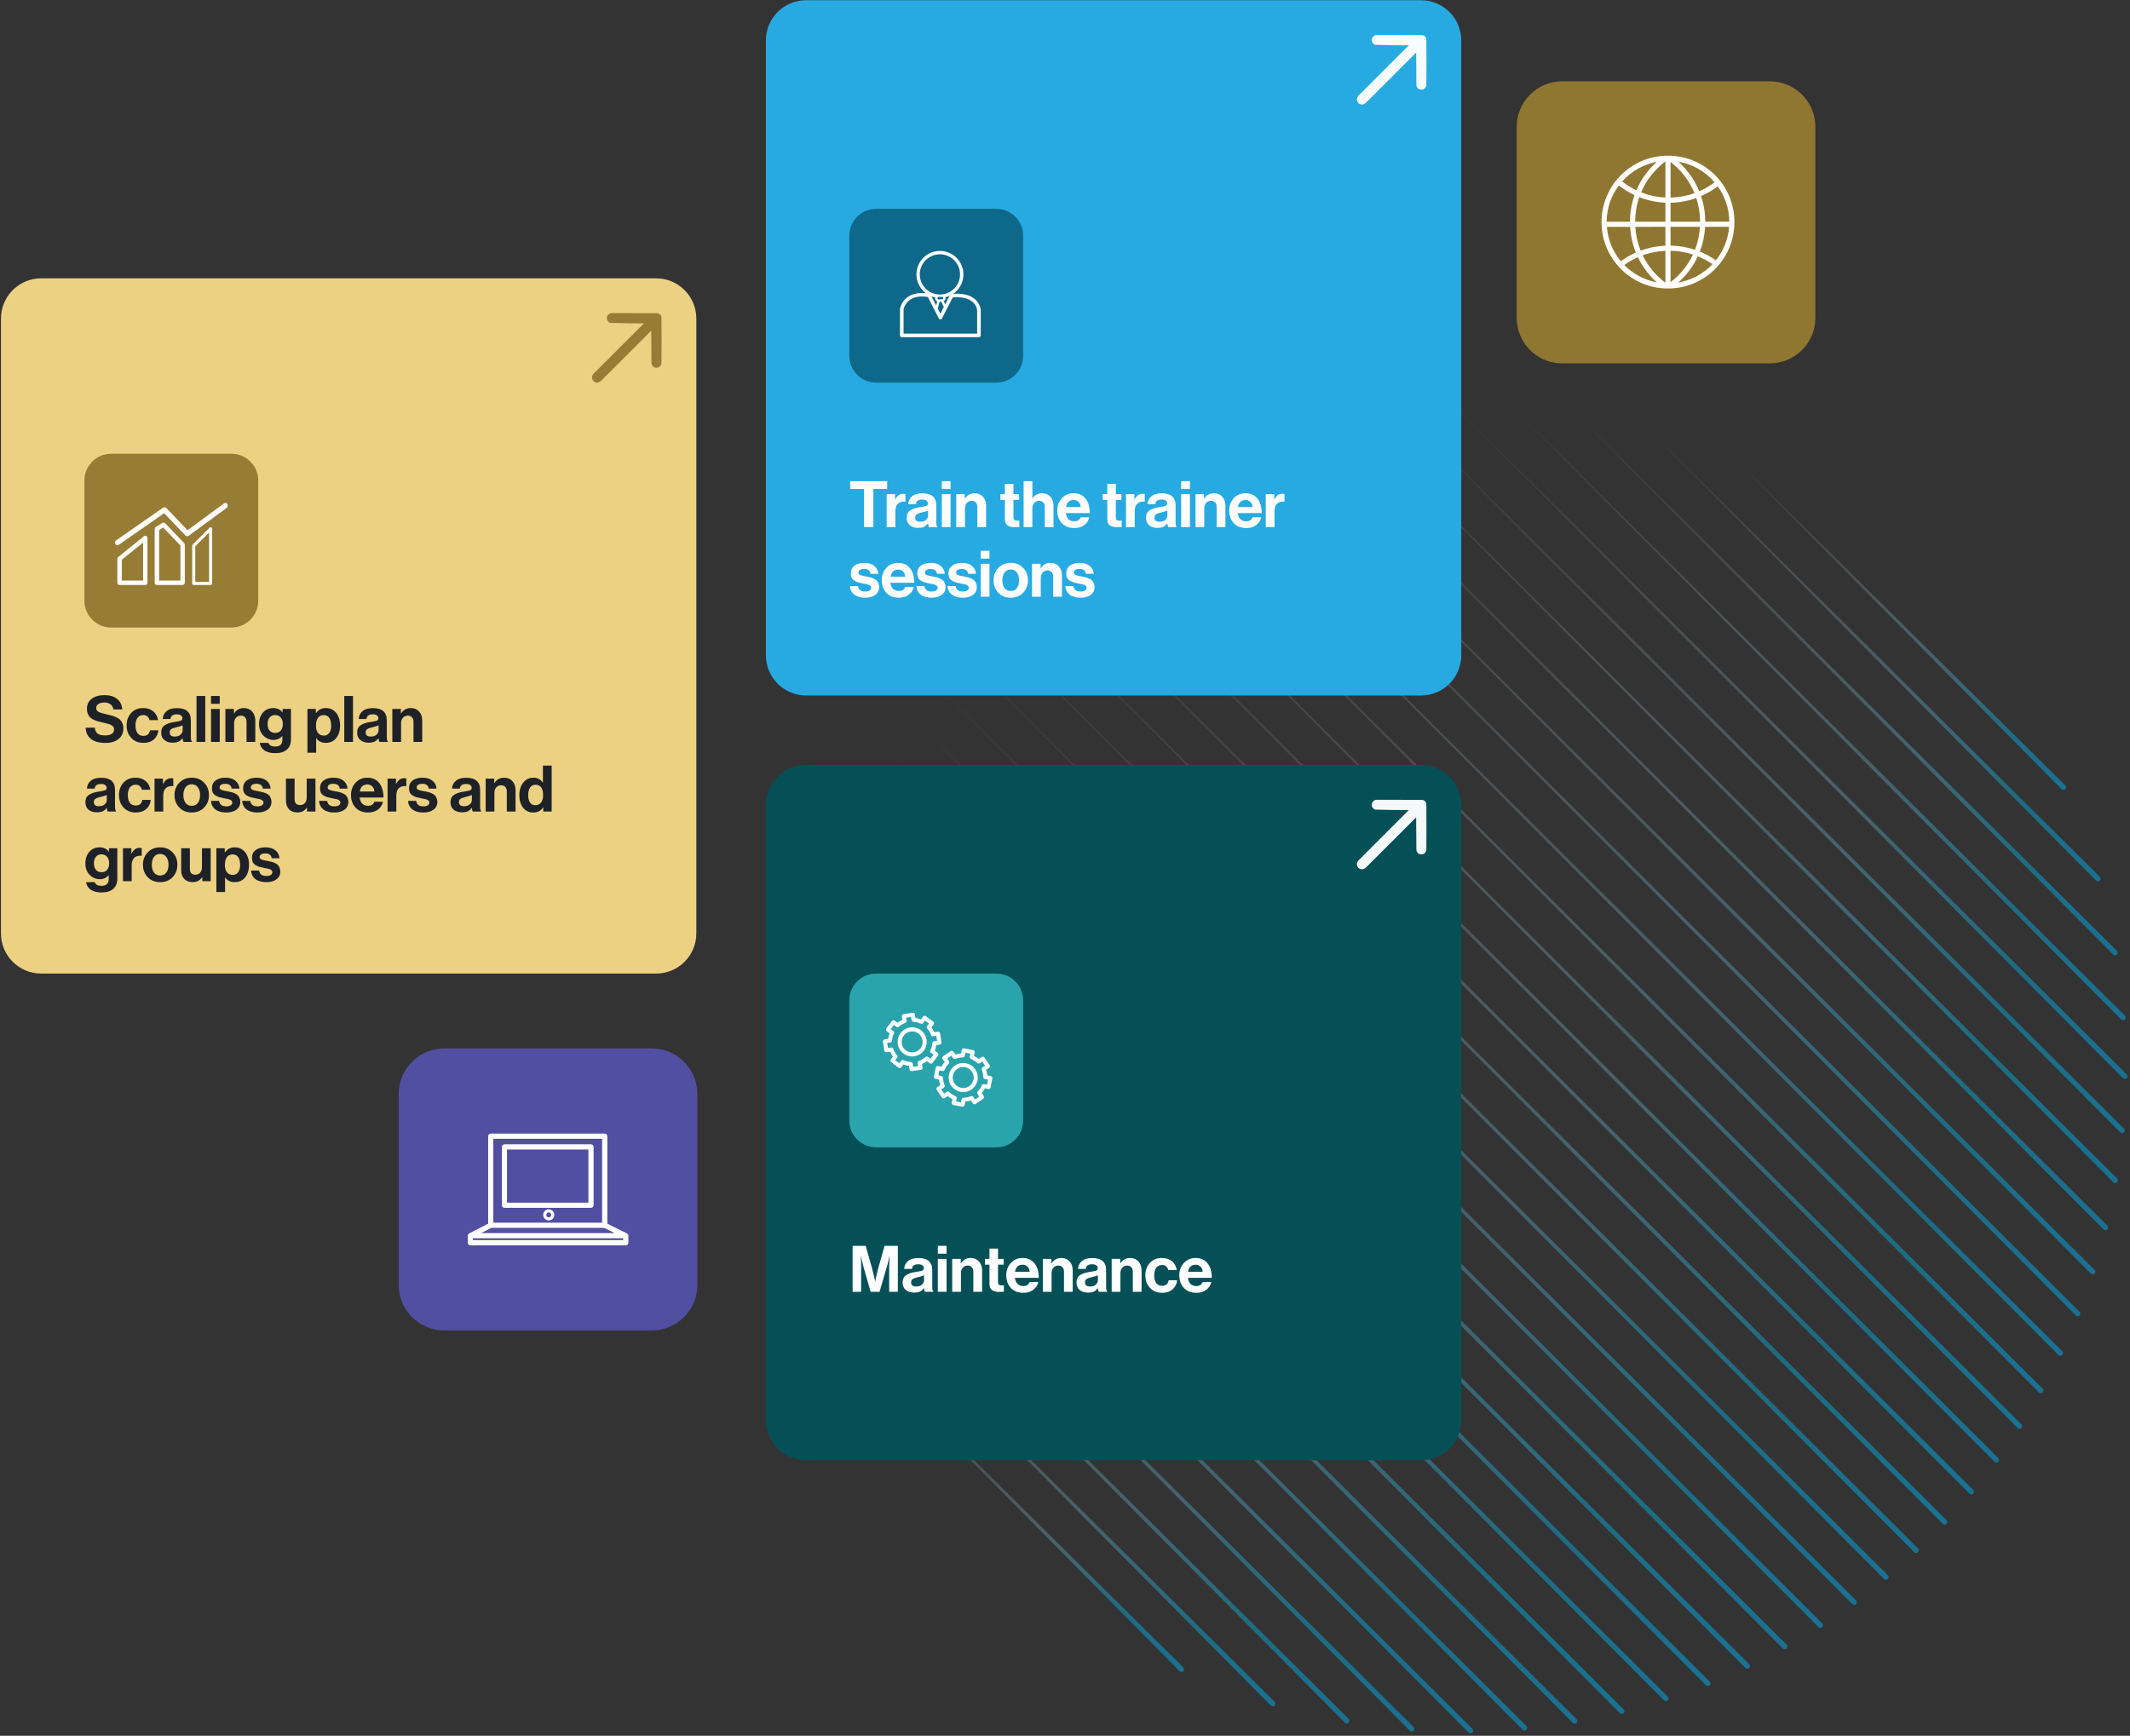 <svg width="795" height="648" viewBox="0 0 795 648" fill="none" xmlns="http://www.w3.org/2000/svg">
<rect x="0" y="0" width="795" height="648" fill="#333333" stroke="none"/>
<g opacity="0.5">
<path d="M440.25 623.881L320.42 502.831C320.37 502.781 320.37 502.691 320.42 502.641C320.47 502.591 320.56 502.591 320.61 502.641L441.66 622.471C442.05 622.861 442.06 623.491 441.67 623.881C441.28 624.271 440.65 624.271 440.25 623.881Z" fill="url(#paint0_linear_23_50106)"/>
<path d="M474.34 636.72L307.58 468.74C307.53 468.69 307.53 468.599 307.58 468.549C307.63 468.499 307.72 468.499 307.77 468.549L475.75 635.309C476.14 635.699 476.14 636.33 475.76 636.72C475.37 637.12 474.73 637.12 474.34 636.72Z" fill="url(#paint1_linear_23_50106)"/>
<path d="M501.97 643.11L301.19 441.11C301.14 441.06 301.14 440.97 301.19 440.92C301.24 440.87 301.33 440.87 301.38 440.92L503.38 641.701C503.77 642.091 503.77 642.72 503.38 643.11C502.99 643.51 502.36 643.51 501.97 643.11Z" fill="url(#paint2_linear_23_50106)"/>
<path d="M526.21 646.12L298.18 416.87C298.13 416.82 298.13 416.73 298.18 416.68C298.23 416.63 298.32 416.63 298.37 416.68L527.62 644.71C528.01 645.1 528.01 645.73 527.62 646.12C527.24 646.51 526.61 646.51 526.21 646.12Z" fill="url(#paint3_linear_23_50106)"/>
<path d="M548.12 646.78L297.51 394.951C297.46 394.901 297.46 394.81 297.51 394.76C297.56 394.71 297.65 394.71 297.7 394.76L549.53 645.36C549.92 645.75 549.92 646.38 549.53 646.77C549.15 647.18 548.52 647.18 548.12 646.78Z" fill="url(#paint4_linear_23_50106)"/>
<path d="M568.31 645.741L298.56 374.77C298.51 374.72 298.51 374.63 298.56 374.58C298.61 374.53 298.7 374.53 298.75 374.58L569.72 644.33C570.11 644.72 570.11 645.351 569.72 645.741C569.34 646.131 568.7 646.131 568.31 645.741Z" fill="url(#paint5_linear_23_50106)"/>
<path d="M301.32 355.9L588.4 641.76C588.79 642.15 588.79 642.781 588.4 643.171C588.01 643.561 587.38 643.561 586.99 643.171L301.13 356.09C301.08 356.04 301.08 355.95 301.13 355.9C301.18 355.84 301.27 355.84 301.32 355.9Z" fill="url(#paint6_linear_23_50106)"/>
<path d="M604.58 639.531L304.77 338.501C304.72 338.451 304.72 338.361 304.77 338.311C304.82 338.261 304.91 338.261 304.96 338.311L606 638.111C606.39 638.501 606.39 639.131 606 639.521C605.61 639.921 604.98 639.921 604.58 639.531Z" fill="url(#paint7_linear_23_50106)"/>
<path d="M621.07 634.771L309.53 322.011C309.48 321.961 309.48 321.871 309.53 321.821C309.58 321.771 309.67 321.771 309.72 321.821L622.48 633.361C622.87 633.751 622.87 634.381 622.48 634.771C622.09 635.161 621.46 635.161 621.07 634.771Z" fill="url(#paint8_linear_23_50106)"/>
<path d="M636.71 629.17L315.13 306.37C315.08 306.32 315.08 306.23 315.13 306.18C315.18 306.13 315.27 306.13 315.32 306.18L638.12 627.76C638.51 628.15 638.51 628.78 638.12 629.17C637.74 629.56 637.1 629.56 636.71 629.17Z" fill="url(#paint9_linear_23_50106)"/>
<path d="M651.46 622.681L321.61 291.61C321.56 291.56 321.56 291.47 321.61 291.42C321.66 291.37 321.75 291.37 321.8 291.42L652.87 621.26C653.26 621.65 653.26 622.28 652.87 622.67C652.48 623.06 651.86 623.081 651.46 622.681Z" fill="url(#paint10_linear_23_50106)"/>
<path d="M665.44 615.421L328.88 277.642C328.83 277.592 328.83 277.502 328.88 277.452C328.93 277.402 329.02 277.402 329.07 277.452L666.86 614.001C667.25 614.391 667.25 615.022 666.86 615.412C666.47 615.812 665.84 615.811 665.44 615.421Z" fill="url(#paint11_linear_23_50106)"/>
<path d="M678.73 607.46L336.84 264.35C336.79 264.3 336.79 264.211 336.84 264.161C336.89 264.111 336.98 264.111 337.03 264.161L680.14 606.04C680.53 606.43 680.53 607.061 680.14 607.451C679.75 607.851 679.12 607.85 678.73 607.46Z" fill="url(#paint12_linear_23_50106)"/>
<path d="M691.33 598.831L345.46 251.751C345.41 251.701 345.41 251.611 345.46 251.561C345.51 251.511 345.6 251.511 345.65 251.561L692.74 597.421C693.13 597.811 693.13 598.441 692.74 598.831C692.36 599.221 691.73 599.231 691.33 598.831Z" fill="url(#paint13_linear_23_50106)"/>
<path d="M703.21 589.46L354.85 239.88C354.8 239.83 354.8 239.74 354.85 239.69C354.9 239.64 354.99 239.64 355.04 239.69L704.63 588.05C705.02 588.44 705.02 589.07 704.63 589.46C704.23 589.85 703.6 589.85 703.21 589.46Z" fill="url(#paint14_linear_23_50106)"/>
<path d="M714.45 579.45L364.85 228.63C364.8 228.58 364.8 228.49 364.85 228.44C364.9 228.39 364.99 228.39 365.04 228.44L715.86 578.04C716.25 578.43 716.25 579.06 715.86 579.45C715.47 579.85 714.84 579.85 714.45 579.45Z" fill="url(#paint15_linear_23_50106)"/>
<path d="M725.07 568.84L375.47 218.02C375.42 217.97 375.42 217.88 375.47 217.83C375.52 217.78 375.61 217.78 375.66 217.83L726.48 567.431C726.87 567.821 726.87 568.45 726.48 568.84C726.09 569.23 725.46 569.23 725.07 568.84Z" fill="url(#paint16_linear_23_50106)"/>
<path d="M735.07 557.6L386.71 208.02C386.66 207.97 386.66 207.88 386.71 207.83C386.76 207.78 386.85 207.78 386.9 207.83L736.49 556.19C736.88 556.58 736.88 557.21 736.49 557.6C736.09 557.99 735.46 557.99 735.07 557.6Z" fill="url(#paint17_linear_23_50106)"/>
<path d="M744.44 545.729L398.57 198.649C398.52 198.599 398.52 198.509 398.57 198.459C398.62 198.409 398.71 198.409 398.76 198.459L745.85 544.319C746.24 544.709 746.24 545.339 745.85 545.729C745.47 546.119 744.83 546.119 744.44 545.729Z" fill="url(#paint18_linear_23_50106)"/>
<path d="M753.07 533.121L411.18 190.011C411.13 189.961 411.13 189.871 411.18 189.821C411.23 189.771 411.32 189.771 411.37 189.821L754.48 531.711C754.87 532.101 754.87 532.731 754.48 533.121C754.1 533.511 753.47 533.511 753.07 533.121Z" fill="url(#paint19_linear_23_50106)"/>
<path d="M761.03 519.839L424.46 182.059C424.41 182.009 424.41 181.92 424.46 181.87C424.51 181.82 424.6 181.82 424.65 181.87L762.44 518.43C762.83 518.82 762.83 519.449 762.44 519.839C762.05 520.229 761.42 520.229 761.03 519.839Z" fill="url(#paint20_linear_23_50106)"/>
<path d="M768.29 505.86L438.44 174.79C438.39 174.74 438.39 174.65 438.44 174.6C438.49 174.55 438.58 174.55 438.63 174.6L769.7 504.44C770.09 504.83 770.09 505.46 769.7 505.85C769.32 506.25 768.69 506.25 768.29 505.86Z" fill="url(#paint21_linear_23_50106)"/>
<path d="M774.78 491.1L453.2 168.3C453.15 168.25 453.15 168.16 453.2 168.11C453.25 168.06 453.34 168.06 453.39 168.11L776.19 489.69C776.58 490.08 776.58 490.71 776.19 491.1C775.81 491.5 775.17 491.5 774.78 491.1Z" fill="url(#paint22_linear_23_50106)"/>
<path d="M780.38 475.46L468.84 162.701C468.79 162.651 468.79 162.56 468.84 162.51C468.89 162.46 468.98 162.46 469.03 162.51L781.79 474.05C782.18 474.44 782.18 475.07 781.79 475.46C781.41 475.85 780.77 475.85 780.38 475.46Z" fill="url(#paint23_linear_23_50106)"/>
<path d="M785.14 458.98L485.33 157.951C485.28 157.901 485.28 157.81 485.33 157.76C485.38 157.71 485.47 157.71 485.52 157.76L786.56 457.57C786.95 457.96 786.95 458.59 786.56 458.98C786.16 459.37 785.53 459.37 785.14 458.98Z" fill="url(#paint24_linear_23_50106)"/>
<path d="M788.78 441.38L502.91 154.3C502.86 154.25 502.86 154.16 502.91 154.11C502.96 154.06 503.05 154.06 503.1 154.11L790.19 439.97C790.58 440.36 790.58 440.99 790.19 441.38C789.81 441.78 789.18 441.78 788.78 441.38Z" fill="url(#paint25_linear_23_50106)"/>
<path d="M791.34 422.709L521.59 151.74C521.54 151.69 521.54 151.599 521.59 151.549C521.64 151.499 521.73 151.499 521.78 151.549L792.75 421.299C793.14 421.689 793.14 422.319 792.75 422.709C792.37 423.099 791.74 423.099 791.34 422.709Z" fill="url(#paint26_linear_23_50106)"/>
<path d="M792.39 402.52L541.79 150.69C541.74 150.64 541.74 150.55 541.79 150.5C541.84 150.45 541.93 150.45 541.98 150.5L793.8 401.1C794.19 401.49 794.19 402.12 793.8 402.51C793.42 402.91 792.78 402.91 792.39 402.52Z" fill="url(#paint27_linear_23_50106)"/>
<path d="M791.72 380.6L563.7 151.36C563.65 151.31 563.65 151.22 563.7 151.17C563.75 151.12 563.84 151.12 563.89 151.17L793.13 379.19C793.52 379.58 793.52 380.21 793.13 380.6C792.75 380.99 792.12 380.99 791.72 380.6Z" fill="url(#paint28_linear_23_50106)"/>
<path d="M788.72 356.36L587.94 154.36C587.89 154.31 587.89 154.22 587.94 154.17C587.99 154.12 588.08 154.12 588.13 154.17L790.13 354.951C790.52 355.341 790.52 355.97 790.13 356.36C789.75 356.75 789.12 356.76 788.72 356.36Z" fill="url(#paint29_linear_23_50106)"/>
<path d="M782.33 328.731L615.57 160.751C615.52 160.701 615.52 160.611 615.57 160.561C615.62 160.511 615.71 160.511 615.76 160.561L783.74 327.321C784.13 327.711 784.13 328.341 783.75 328.731C783.36 329.121 782.73 329.121 782.33 328.731Z" fill="url(#paint30_linear_23_50106)"/>
<path d="M769.48 294.641L649.66 173.6C649.61 173.55 649.61 173.461 649.66 173.411C649.71 173.361 649.8 173.361 649.85 173.411L770.89 293.23C771.28 293.62 771.29 294.251 770.9 294.641C770.52 295.031 769.88 295.041 769.48 294.641Z" fill="url(#paint31_linear_23_50106)"/>
</g>
<path d="M530.4 545.12H300.86C292.58 545.12 285.86 538.4 285.86 530.12V300.58C285.86 292.3 292.58 285.58 300.86 285.58H530.4C538.68 285.58 545.4 292.3 545.4 300.58V530.12C545.4 538.41 538.68 545.12 530.4 545.12Z" fill="#055056"/>
<path d="M318.227 482.268V465.116H323.12L325.543 473.728C325.719 474.368 325.895 475.079 326.071 475.863C326.263 476.63 326.406 477.238 326.502 477.686L326.622 478.358H326.67C326.974 476.71 327.326 475.167 327.726 473.728L330.149 465.116H335.114V482.268H331.876V472.432L332.02 468.882H331.972C331.716 470.226 331.468 471.313 331.228 472.145L328.278 482.268H324.943L322.065 472.145L321.321 468.882H321.273C321.369 470.322 321.417 471.505 321.417 472.432V482.268H318.227ZM345.248 482.268C345.088 482.06 344.96 481.604 344.864 480.9H344.816C344.464 481.428 344.017 481.836 343.473 482.124C342.929 482.412 342.169 482.555 341.194 482.555C339.899 482.555 338.859 482.228 338.076 481.572C337.292 480.916 336.9 479.989 336.9 478.789C336.9 477.542 337.332 476.63 338.195 476.055C339.059 475.463 340.274 475.055 341.842 474.831C342.993 474.671 343.777 474.511 344.192 474.352C344.608 474.176 344.816 473.872 344.816 473.44C344.816 472.992 344.64 472.64 344.288 472.385C343.937 472.113 343.425 471.977 342.753 471.977C341.266 471.977 340.474 472.552 340.378 473.704H337.476C337.524 472.536 337.996 471.569 338.891 470.801C339.787 470.034 341.082 469.65 342.777 469.65C346.231 469.65 347.959 471.161 347.959 474.184V480.444C347.959 481.372 348.102 481.94 348.39 482.148V482.268H345.248ZM341.986 480.277C342.881 480.277 343.585 480.045 344.096 479.581C344.624 479.117 344.888 478.565 344.888 477.926V476.079C344.536 476.287 343.777 476.526 342.609 476.798C341.682 477.006 341.026 477.246 340.642 477.518C340.258 477.774 340.067 478.174 340.067 478.717C340.067 479.757 340.706 480.277 341.986 480.277ZM350.033 482.268V469.962H353.295V482.268H350.033ZM350.033 468.043V465.116H353.295V468.043H350.033ZM358.587 469.962V471.641H358.659C359.507 470.298 360.722 469.626 362.306 469.626C363.569 469.626 364.592 470.058 365.376 470.921C366.16 471.769 366.552 472.872 366.552 474.232V482.268H363.289V474.711C363.289 474.04 363.097 473.496 362.713 473.08C362.346 472.664 361.826 472.456 361.154 472.456C360.435 472.456 359.835 472.72 359.355 473.248C358.891 473.776 358.659 474.455 358.659 475.287V482.268H355.397V469.962H358.587ZM367.608 472.121V469.962H369.312V466.124H372.502V469.962H374.613V472.121H372.502V478.645C372.502 479.461 372.91 479.869 373.725 479.869L374.685 479.845V482.244C374.189 482.276 373.51 482.292 372.646 482.292C371.702 482.292 370.911 482.068 370.271 481.62C369.631 481.156 369.312 480.397 369.312 479.341V472.121H367.608ZM381.957 482.627C379.974 482.627 378.415 482.02 377.279 480.804C376.144 479.573 375.576 478.006 375.576 476.103C375.576 474.264 376.144 472.728 377.279 471.497C378.415 470.25 379.87 469.626 381.645 469.626C383.58 469.626 385.075 470.298 386.131 471.641C387.186 472.984 387.714 474.783 387.714 477.038H378.79C378.918 478.014 379.246 478.773 379.774 479.317C380.302 479.845 381.021 480.109 381.933 480.109C383.132 480.109 383.924 479.605 384.308 478.597H387.522C387.282 479.749 386.675 480.708 385.699 481.476C384.723 482.244 383.476 482.627 381.957 482.627ZM381.693 472.145C380.11 472.145 379.158 473.024 378.838 474.783H384.308C384.26 474 383.996 473.368 383.516 472.888C383.036 472.393 382.429 472.145 381.693 472.145ZM392.414 469.962V471.641H392.486C393.334 470.298 394.549 469.626 396.132 469.626C397.396 469.626 398.419 470.058 399.203 470.921C399.987 471.769 400.378 472.872 400.378 474.232V482.268H397.116V474.711C397.116 474.04 396.924 473.496 396.54 473.08C396.172 472.664 395.653 472.456 394.981 472.456C394.261 472.456 393.662 472.72 393.182 473.248C392.718 473.776 392.486 474.455 392.486 475.287V482.268H389.224V469.962H392.414ZM410.137 482.268C409.977 482.06 409.849 481.604 409.754 480.9H409.706C409.354 481.428 408.906 481.836 408.362 482.124C407.818 482.412 407.059 482.555 406.083 482.555C404.788 482.555 403.749 482.228 402.965 481.572C402.181 480.916 401.79 479.989 401.79 478.789C401.79 477.542 402.221 476.63 403.085 476.055C403.948 475.463 405.164 475.055 406.731 474.831C407.882 474.671 408.666 474.511 409.082 474.352C409.498 474.176 409.706 473.872 409.706 473.44C409.706 472.992 409.53 472.64 409.178 472.385C408.826 472.113 408.314 471.977 407.643 471.977C406.155 471.977 405.364 472.552 405.268 473.704H402.365C402.413 472.536 402.885 471.569 403.781 470.801C404.676 470.034 405.971 469.65 407.667 469.65C411.121 469.65 412.848 471.161 412.848 474.184V480.444C412.848 481.372 412.992 481.94 413.28 482.148V482.268H410.137ZM406.875 480.277C407.771 480.277 408.474 480.045 408.986 479.581C409.514 479.117 409.778 478.565 409.778 477.926V476.079C409.426 476.287 408.666 476.526 407.499 476.798C406.571 477.006 405.915 477.246 405.532 477.518C405.148 477.774 404.956 478.174 404.956 478.717C404.956 479.757 405.596 480.277 406.875 480.277ZM418.112 469.962V471.641H418.184C419.032 470.298 420.247 469.626 421.831 469.626C423.094 469.626 424.117 470.058 424.901 470.921C425.685 471.769 426.076 472.872 426.076 474.232V482.268H422.814V474.711C422.814 474.04 422.622 473.496 422.238 473.08C421.871 472.664 421.351 472.456 420.679 472.456C419.959 472.456 419.36 472.72 418.88 473.248C418.416 473.776 418.184 474.455 418.184 475.287V482.268H414.922V469.962H418.112ZM433.796 482.627C431.893 482.627 430.366 482.012 429.215 480.78C428.063 479.549 427.488 477.998 427.488 476.127C427.488 474.256 428.047 472.704 429.167 471.473C430.302 470.242 431.789 469.626 433.629 469.626C435.18 469.626 436.443 470.034 437.419 470.849C438.394 471.665 438.994 472.76 439.218 474.136H436.027C435.915 473.576 435.659 473.12 435.26 472.768C434.86 472.417 434.364 472.241 433.772 472.241C432.813 472.241 432.077 472.584 431.566 473.272C431.054 473.96 430.798 474.911 430.798 476.127C430.798 477.326 431.046 478.278 431.542 478.981C432.037 479.669 432.765 480.013 433.724 480.013C435.148 480.013 435.971 479.317 436.195 477.926H439.338C439.226 479.285 438.674 480.413 437.682 481.308C436.691 482.188 435.396 482.627 433.796 482.627ZM446.542 482.627C444.559 482.627 443 482.02 441.864 480.804C440.729 479.573 440.161 478.006 440.161 476.103C440.161 474.264 440.729 472.728 441.864 471.497C443 470.25 444.455 469.626 446.23 469.626C448.165 469.626 449.66 470.298 450.716 471.641C451.771 472.984 452.299 474.783 452.299 477.038H443.375C443.503 478.014 443.831 478.773 444.359 479.317C444.887 479.845 445.606 480.109 446.518 480.109C447.717 480.109 448.509 479.605 448.893 478.597H452.107C451.867 479.749 451.259 480.708 450.284 481.476C449.308 482.244 448.061 482.627 446.542 482.627ZM446.278 472.145C444.695 472.145 443.743 473.024 443.423 474.783H448.893C448.845 474 448.581 473.368 448.101 472.888C447.621 472.393 447.013 472.145 446.278 472.145Z" fill="white"/>
<path opacity="0.964" fill-rule="evenodd" clip-rule="evenodd" d="M513.56 298.57C519.33 298.56 525.1 298.57 530.86 298.61C531.71 298.77 532.22 299.27 532.37 300.12C532.43 305.89 532.43 311.66 532.37 317.42C531.97 318.69 531.12 319.17 529.82 318.85C529.18 318.59 528.79 318.11 528.65 317.42C528.62 313.32 528.59 309.23 528.56 305.14C522.29 311.41 516.02 317.68 509.74 323.96C508.84 324.69 507.93 324.7 507.01 324C506.26 323.08 506.26 322.15 507.01 321.23C513.28 314.96 519.55 308.69 525.83 302.41C521.62 302.41 517.41 302.35 513.2 302.24C512.17 301.72 511.81 300.9 512.12 299.77C512.41 299.14 512.89 298.74 513.56 298.57Z" fill="white"/>
<path d="M371.89 428.329H327C321.48 428.329 317 423.849 317 418.329V373.449C317 367.929 321.48 363.449 327 363.449H371.88C377.4 363.449 381.88 367.929 381.88 373.449V418.329C381.89 423.849 377.41 428.329 371.89 428.329Z" fill="#29A4AD"/>
<path d="M244.9 363.45H15.36C7.08 363.45 0.36 356.73 0.36 348.45V118.91C0.36 110.63 7.08 103.91 15.36 103.91H244.9C253.18 103.91 259.9 110.63 259.9 118.91V348.45C259.9 356.73 253.19 363.45 244.9 363.45Z" fill="#EDD183"/>
<path d="M39.378 277.353C37.059 277.353 35.26 276.865 33.981 275.889C32.701 274.898 32.03 273.49 31.966 271.667H35.372C35.484 272.691 35.844 273.427 36.452 273.874C37.075 274.322 38.003 274.546 39.234 274.546C40.21 274.546 41.009 274.37 41.633 274.018C42.257 273.65 42.569 273.091 42.569 272.339C42.569 272.067 42.529 271.827 42.449 271.619C42.385 271.396 42.241 271.204 42.017 271.044C41.793 270.868 41.601 270.732 41.441 270.636C41.281 270.524 40.985 270.412 40.553 270.3C40.122 270.172 39.794 270.084 39.57 270.036C39.346 269.972 38.93 269.868 38.323 269.724C37.587 269.548 36.979 269.397 36.499 269.269C36.036 269.141 35.516 268.941 34.94 268.669C34.381 268.397 33.933 268.101 33.597 267.781C33.277 267.446 33.005 267.014 32.781 266.486C32.557 265.942 32.446 265.327 32.446 264.639C32.446 262.992 33.045 261.728 34.245 260.849C35.46 259.953 37.051 259.505 39.018 259.505C40.969 259.505 42.529 259.969 43.696 260.897C44.863 261.824 45.511 263.144 45.639 264.855H42.305C42.209 264.023 41.857 263.384 41.249 262.936C40.657 262.488 39.906 262.264 38.994 262.264C38.051 262.264 37.299 262.448 36.739 262.816C36.18 263.184 35.9 263.671 35.9 264.279C35.9 264.935 36.172 265.415 36.715 265.718C37.275 266.022 38.251 266.326 39.642 266.63C40.474 266.806 41.153 266.974 41.681 267.134C42.209 267.278 42.776 267.493 43.384 267.781C44.008 268.053 44.487 268.357 44.823 268.693C45.175 269.029 45.463 269.476 45.687 270.036C45.927 270.58 46.047 271.212 46.047 271.931C46.047 273.626 45.431 274.954 44.2 275.913C42.968 276.873 41.361 277.353 39.378 277.353ZM53.569 277.329C51.666 277.329 50.139 276.713 48.988 275.481C47.836 274.25 47.261 272.699 47.261 270.828C47.261 268.957 47.82 267.406 48.94 266.174C50.075 264.943 51.562 264.327 53.401 264.327C54.953 264.327 56.216 264.735 57.192 265.55C58.167 266.366 58.767 267.462 58.991 268.837H55.8C55.688 268.277 55.432 267.821 55.033 267.47C54.633 267.118 54.137 266.942 53.545 266.942C52.586 266.942 51.85 267.286 51.339 267.973C50.827 268.661 50.571 269.612 50.571 270.828C50.571 272.027 50.819 272.979 51.315 273.682C51.81 274.37 52.538 274.714 53.498 274.714C54.921 274.714 55.744 274.018 55.968 272.627H59.111C58.999 273.986 58.447 275.114 57.456 276.009C56.464 276.889 55.169 277.329 53.569 277.329ZM68.516 276.969C68.356 276.761 68.228 276.305 68.132 275.601H68.084C67.732 276.129 67.285 276.537 66.741 276.825C66.197 277.113 65.438 277.257 64.462 277.257C63.167 277.257 62.127 276.929 61.344 276.273C60.56 275.617 60.168 274.69 60.168 273.49C60.168 272.243 60.6 271.332 61.464 270.756C62.327 270.164 63.542 269.756 65.11 269.532C66.261 269.373 67.045 269.213 67.46 269.053C67.876 268.877 68.084 268.573 68.084 268.141C68.084 267.693 67.908 267.342 67.556 267.086C67.205 266.814 66.693 266.678 66.021 266.678C64.534 266.678 63.742 267.254 63.646 268.405H60.744C60.792 267.238 61.264 266.27 62.159 265.502C63.055 264.735 64.35 264.351 66.045 264.351C69.499 264.351 71.227 265.862 71.227 268.885V275.146C71.227 276.073 71.371 276.641 71.658 276.849V276.969H68.516ZM65.254 274.978C66.149 274.978 66.853 274.746 67.365 274.282C67.892 273.818 68.156 273.267 68.156 272.627V270.78C67.804 270.988 67.045 271.228 65.877 271.499C64.95 271.707 64.294 271.947 63.91 272.219C63.526 272.475 63.335 272.875 63.335 273.419C63.335 274.458 63.974 274.978 65.254 274.978ZM73.349 276.969V259.817H76.611V276.969H73.349ZM78.759 276.969V264.663H82.021V276.969H78.759ZM78.759 262.744V259.817H82.021V262.744H78.759ZM87.314 264.663V266.342H87.386C88.233 264.999 89.449 264.327 91.032 264.327C92.295 264.327 93.319 264.759 94.102 265.622C94.886 266.47 95.278 267.573 95.278 268.933V276.969H92.015V269.413C92.015 268.741 91.823 268.197 91.44 267.781C91.072 267.366 90.552 267.158 89.88 267.158C89.161 267.158 88.561 267.422 88.081 267.949C87.618 268.477 87.386 269.157 87.386 269.988V276.969H84.123V264.663H87.314ZM102.71 281.167C101.047 281.167 99.712 280.831 98.704 280.159C97.713 279.487 97.129 278.544 96.953 277.329H100.191C100.511 278.24 101.335 278.696 102.662 278.696C104.485 278.696 105.397 277.84 105.397 276.129V274.786H105.325C104.477 275.745 103.406 276.225 102.11 276.225C100.655 276.225 99.384 275.689 98.296 274.618C97.225 273.546 96.689 272.123 96.689 270.348C96.689 268.525 97.185 267.07 98.176 265.982C99.168 264.879 100.447 264.327 102.014 264.327C103.502 264.327 104.637 264.871 105.421 265.958H105.469V264.663H108.611V276.033C108.611 277.632 108.123 278.88 107.148 279.775C106.156 280.703 104.677 281.167 102.71 281.167ZM102.662 273.61C103.637 273.61 104.365 273.299 104.845 272.675C105.325 272.051 105.565 271.252 105.565 270.276C105.565 269.317 105.309 268.525 104.797 267.901C104.301 267.262 103.582 266.942 102.638 266.942C101.806 266.942 101.135 267.246 100.623 267.853C100.127 268.461 99.879 269.277 99.879 270.3C99.879 271.34 100.127 272.155 100.623 272.747C101.135 273.323 101.814 273.61 102.662 273.61ZM114.741 280.999V264.663H117.883V266.198H117.955C118.867 264.951 120.074 264.327 121.577 264.327C123.193 264.327 124.488 264.927 125.464 266.126C126.439 267.326 126.927 268.893 126.927 270.828C126.927 272.811 126.439 274.394 125.464 275.577C124.488 276.745 123.201 277.329 121.601 277.329C120.002 277.329 118.819 276.745 118.051 275.577H118.003V280.999H114.741ZM120.906 274.618C121.737 274.618 122.393 274.29 122.873 273.634C123.369 272.979 123.616 272.075 123.616 270.924C123.616 269.692 123.385 268.725 122.921 268.021C122.457 267.318 121.745 266.966 120.786 266.966C119.81 266.966 119.091 267.334 118.627 268.069C118.163 268.789 117.931 269.74 117.931 270.924C117.931 272.059 118.187 272.963 118.699 273.634C119.211 274.29 119.946 274.618 120.906 274.618ZM128.493 276.969V259.817H131.755V276.969H128.493ZM141.651 276.969C141.491 276.761 141.363 276.305 141.267 275.601H141.219C140.868 276.129 140.42 276.537 139.876 276.825C139.332 277.113 138.573 277.257 137.597 277.257C136.302 277.257 135.262 276.929 134.479 276.273C133.695 275.617 133.303 274.69 133.303 273.49C133.303 272.243 133.735 271.332 134.599 270.756C135.462 270.164 136.678 269.756 138.245 269.532C139.396 269.373 140.18 269.213 140.596 269.053C141.012 268.877 141.219 268.573 141.219 268.141C141.219 267.693 141.044 267.342 140.692 267.086C140.34 266.814 139.828 266.678 139.157 266.678C137.669 266.678 136.878 267.254 136.782 268.405H133.879C133.927 267.238 134.399 266.27 135.294 265.502C136.19 264.735 137.485 264.351 139.181 264.351C142.635 264.351 144.362 265.862 144.362 268.885V275.146C144.362 276.073 144.506 276.641 144.794 276.849V276.969H141.651ZM138.389 274.978C139.284 274.978 139.988 274.746 140.5 274.282C141.028 273.818 141.291 273.267 141.291 272.627V270.78C140.94 270.988 140.18 271.228 139.013 271.499C138.085 271.707 137.429 271.947 137.046 272.219C136.662 272.475 136.47 272.875 136.47 273.419C136.47 274.458 137.11 274.978 138.389 274.978ZM149.626 264.663V266.342H149.698C150.546 264.999 151.761 264.327 153.344 264.327C154.608 264.327 155.631 264.759 156.415 265.622C157.199 266.47 157.59 267.573 157.59 268.933V276.969H154.328V269.413C154.328 268.741 154.136 268.197 153.752 267.781C153.384 267.366 152.865 267.158 152.193 267.158C151.473 267.158 150.874 267.422 150.394 267.949C149.93 268.477 149.698 269.157 149.698 269.988V276.969H146.436V264.663H149.626Z" fill="#1E2227"/>
<path d="M40.218 302.969C40.058 302.761 39.93 302.305 39.834 301.601H39.786C39.434 302.129 38.986 302.537 38.443 302.825C37.899 303.113 37.139 303.257 36.164 303.257C34.868 303.257 33.829 302.929 33.045 302.273C32.262 301.617 31.87 300.69 31.87 299.49C31.87 298.243 32.302 297.332 33.165 296.756C34.029 296.164 35.244 295.756 36.811 295.532C37.963 295.373 38.746 295.213 39.162 295.053C39.578 294.877 39.786 294.573 39.786 294.141C39.786 293.693 39.61 293.342 39.258 293.086C38.906 292.814 38.395 292.678 37.723 292.678C36.236 292.678 35.444 293.254 35.348 294.405H32.446C32.493 293.238 32.965 292.27 33.861 291.502C34.756 290.735 36.052 290.351 37.747 290.351C41.201 290.351 42.928 291.862 42.928 294.885V301.146C42.928 302.073 43.072 302.641 43.36 302.849V302.969H40.218ZM36.955 300.978C37.851 300.978 38.554 300.746 39.066 300.282C39.594 299.818 39.858 299.267 39.858 298.627V296.78C39.506 296.988 38.746 297.228 37.579 297.499C36.651 297.707 35.996 297.947 35.612 298.219C35.228 298.475 35.036 298.875 35.036 299.419C35.036 300.458 35.676 300.978 36.955 300.978ZM50.712 303.329C48.808 303.329 47.281 302.713 46.13 301.481C44.978 300.25 44.403 298.699 44.403 296.828C44.403 294.957 44.962 293.406 46.082 292.174C47.217 290.943 48.705 290.327 50.544 290.327C52.095 290.327 53.358 290.735 54.334 291.55C55.309 292.366 55.909 293.462 56.133 294.837H52.942C52.83 294.277 52.575 293.821 52.175 293.47C51.775 293.118 51.279 292.942 50.688 292.942C49.728 292.942 48.992 293.286 48.481 293.973C47.969 294.661 47.713 295.612 47.713 296.828C47.713 298.027 47.961 298.979 48.457 299.682C48.952 300.37 49.68 300.714 50.639 300.714C52.063 300.714 52.886 300.018 53.11 298.627H56.253C56.141 299.986 55.589 301.114 54.597 302.009C53.606 302.889 52.311 303.329 50.712 303.329ZM60.818 290.663V292.63H60.89C61.274 291.91 61.698 291.383 62.161 291.047C62.625 290.695 63.209 290.519 63.913 290.519C64.248 290.519 64.504 290.551 64.68 290.615V293.47H64.608C63.505 293.358 62.617 293.597 61.946 294.189C61.274 294.781 60.938 295.708 60.938 296.972V302.969H57.676V290.663H60.818ZM76.193 301.481C74.993 302.713 73.45 303.329 71.563 303.329C69.676 303.329 68.133 302.713 66.933 301.481C65.734 300.234 65.134 298.683 65.134 296.828C65.134 294.973 65.734 293.43 66.933 292.198C68.133 290.951 69.676 290.327 71.563 290.327C73.45 290.327 74.993 290.951 76.193 292.198C77.392 293.43 77.992 294.973 77.992 296.828C77.992 298.683 77.392 300.234 76.193 301.481ZM71.563 300.834C72.539 300.834 73.298 300.474 73.842 299.754C74.402 299.019 74.682 298.043 74.682 296.828C74.682 295.612 74.402 294.637 73.842 293.901C73.298 293.166 72.539 292.798 71.563 292.798C70.572 292.798 69.804 293.166 69.26 293.901C68.717 294.621 68.445 295.596 68.445 296.828C68.445 298.043 68.717 299.019 69.26 299.754C69.804 300.474 70.572 300.834 71.563 300.834ZM84.498 303.329C82.739 303.329 81.364 302.945 80.372 302.177C79.381 301.394 78.837 300.33 78.741 298.987H81.763C81.971 300.346 82.867 301.026 84.45 301.026C85.17 301.026 85.721 300.898 86.105 300.642C86.505 300.386 86.705 300.042 86.705 299.61C86.705 299.451 86.673 299.307 86.609 299.179C86.561 299.051 86.465 298.939 86.321 298.843C86.193 298.731 86.073 298.643 85.961 298.579C85.865 298.515 85.689 298.451 85.433 298.387C85.178 298.323 84.978 298.275 84.834 298.243C84.706 298.211 84.474 298.171 84.138 298.123C83.818 298.059 83.594 298.011 83.466 297.979C82.795 297.851 82.243 297.723 81.811 297.595C81.396 297.452 80.956 297.252 80.492 296.996C80.028 296.724 79.676 296.364 79.436 295.916C79.213 295.453 79.101 294.901 79.101 294.261C79.101 292.982 79.564 292.006 80.492 291.335C81.436 290.663 82.643 290.327 84.114 290.327C85.697 290.327 86.937 290.695 87.832 291.431C88.744 292.15 89.264 293.142 89.392 294.405H86.441C86.313 293.206 85.522 292.606 84.066 292.606C83.41 292.606 82.891 292.726 82.507 292.966C82.139 293.206 81.955 293.541 81.955 293.973C81.955 294.117 81.979 294.253 82.027 294.381C82.091 294.493 82.187 294.597 82.315 294.693C82.459 294.773 82.595 294.845 82.723 294.909C82.851 294.957 83.035 295.013 83.275 295.077C83.514 295.125 83.722 295.173 83.898 295.221C84.074 295.253 84.314 295.301 84.618 295.365C84.922 295.413 85.162 295.453 85.338 295.484C85.849 295.596 86.265 295.7 86.585 295.796C86.921 295.876 87.305 296.02 87.736 296.228C88.168 296.42 88.504 296.644 88.744 296.9C89 297.14 89.216 297.475 89.392 297.907C89.584 298.323 89.679 298.811 89.679 299.371C89.679 300.586 89.2 301.553 88.24 302.273C87.297 302.977 86.049 303.329 84.498 303.329ZM96.141 303.329C94.382 303.329 93.006 302.945 92.015 302.177C91.023 301.394 90.479 300.33 90.383 298.987H93.406C93.614 300.346 94.509 301.026 96.093 301.026C96.812 301.026 97.364 300.898 97.748 300.642C98.148 300.386 98.347 300.042 98.347 299.61C98.347 299.451 98.316 299.307 98.252 299.179C98.204 299.051 98.108 298.939 97.964 298.843C97.836 298.731 97.716 298.643 97.604 298.579C97.508 298.515 97.332 298.451 97.076 298.387C96.82 298.323 96.62 298.275 96.476 298.243C96.349 298.211 96.117 298.171 95.781 298.123C95.461 298.059 95.237 298.011 95.109 297.979C94.438 297.851 93.886 297.723 93.454 297.595C93.038 297.452 92.598 297.252 92.135 296.996C91.671 296.724 91.319 296.364 91.079 295.916C90.855 295.453 90.743 294.901 90.743 294.261C90.743 292.982 91.207 292.006 92.135 291.335C93.078 290.663 94.285 290.327 95.757 290.327C97.34 290.327 98.579 290.695 99.475 291.431C100.386 292.15 100.906 293.142 101.034 294.405H98.084C97.956 293.206 97.164 292.606 95.709 292.606C95.053 292.606 94.533 292.726 94.15 292.966C93.782 293.206 93.598 293.541 93.598 293.973C93.598 294.117 93.622 294.253 93.67 294.381C93.734 294.493 93.83 294.597 93.958 294.693C94.102 294.773 94.238 294.845 94.365 294.909C94.493 294.957 94.677 295.013 94.917 295.077C95.157 295.125 95.365 295.173 95.541 295.221C95.717 295.253 95.957 295.301 96.261 295.365C96.564 295.413 96.804 295.453 96.98 295.484C97.492 295.596 97.908 295.7 98.228 295.796C98.563 295.876 98.947 296.02 99.379 296.228C99.811 296.42 100.147 296.644 100.386 296.9C100.642 297.14 100.858 297.475 101.034 297.907C101.226 298.323 101.322 298.811 101.322 299.371C101.322 300.586 100.842 301.553 99.883 302.273C98.939 302.977 97.692 303.329 96.141 303.329ZM117.737 302.969H114.595V301.529H114.523C114.075 302.137 113.58 302.585 113.036 302.873C112.508 303.161 111.828 303.305 110.997 303.305C109.654 303.305 108.606 302.905 107.854 302.105C107.103 301.306 106.727 300.226 106.727 298.867V290.663H109.965V298.315C109.965 299.802 110.645 300.546 112.004 300.546C112.756 300.546 113.356 300.29 113.803 299.778C114.251 299.267 114.475 298.595 114.475 297.763V290.663H117.737V302.969ZM124.837 303.329C123.078 303.329 121.703 302.945 120.711 302.177C119.72 301.394 119.176 300.33 119.08 298.987H122.103C122.31 300.346 123.206 301.026 124.789 301.026C125.509 301.026 126.061 300.898 126.444 300.642C126.844 300.386 127.044 300.042 127.044 299.61C127.044 299.451 127.012 299.307 126.948 299.179C126.9 299.051 126.804 298.939 126.66 298.843C126.532 298.731 126.412 298.643 126.3 298.579C126.205 298.515 126.029 298.451 125.773 298.387C125.517 298.323 125.317 298.275 125.173 298.243C125.045 298.211 124.813 298.171 124.477 298.123C124.158 298.059 123.934 298.011 123.806 297.979C123.134 297.851 122.582 297.723 122.151 297.595C121.735 297.452 121.295 297.252 120.831 296.996C120.367 296.724 120.016 296.364 119.776 295.916C119.552 295.453 119.44 294.901 119.44 294.261C119.44 292.982 119.904 292.006 120.831 291.335C121.775 290.663 122.982 290.327 124.453 290.327C126.037 290.327 127.276 290.695 128.172 291.431C129.083 292.15 129.603 293.142 129.731 294.405H126.78C126.652 293.206 125.861 292.606 124.405 292.606C123.75 292.606 123.23 292.726 122.846 292.966C122.478 293.206 122.294 293.541 122.294 293.973C122.294 294.117 122.318 294.253 122.366 294.381C122.43 294.493 122.526 294.597 122.654 294.693C122.798 294.773 122.934 294.845 123.062 294.909C123.19 294.957 123.374 295.013 123.614 295.077C123.854 295.125 124.062 295.173 124.237 295.221C124.413 295.253 124.653 295.301 124.957 295.365C125.261 295.413 125.501 295.453 125.677 295.484C126.189 295.596 126.604 295.7 126.924 295.796C127.26 295.876 127.644 296.02 128.076 296.228C128.507 296.42 128.843 296.644 129.083 296.9C129.339 297.14 129.555 297.475 129.731 297.907C129.923 298.323 130.019 298.811 130.019 299.371C130.019 300.586 129.539 301.553 128.579 302.273C127.636 302.977 126.388 303.329 124.837 303.329ZM137.389 303.329C135.406 303.329 133.846 302.721 132.711 301.505C131.575 300.274 131.008 298.707 131.008 296.804C131.008 294.965 131.575 293.43 132.711 292.198C133.846 290.951 135.302 290.327 137.077 290.327C139.012 290.327 140.507 290.999 141.562 292.342C142.618 293.685 143.146 295.484 143.146 297.739H134.222C134.35 298.715 134.678 299.474 135.206 300.018C135.733 300.546 136.453 300.81 137.365 300.81C138.564 300.81 139.356 300.306 139.739 299.299H142.954C142.714 300.45 142.106 301.41 141.131 302.177C140.155 302.945 138.908 303.329 137.389 303.329ZM137.125 292.846C135.541 292.846 134.59 293.725 134.27 295.484H139.739C139.691 294.701 139.428 294.069 138.948 293.589C138.468 293.094 137.86 292.846 137.125 292.846ZM147.798 290.663V292.63H147.87C148.254 291.91 148.678 291.383 149.141 291.047C149.605 290.695 150.189 290.519 150.892 290.519C151.228 290.519 151.484 290.551 151.66 290.615V293.47H151.588C150.485 293.358 149.597 293.597 148.925 294.189C148.254 294.781 147.918 295.708 147.918 296.972V302.969H144.656V290.663H147.798ZM158.055 303.329C156.296 303.329 154.921 302.945 153.929 302.177C152.938 301.394 152.394 300.33 152.298 298.987H155.32C155.528 300.346 156.424 301.026 158.007 301.026C158.727 301.026 159.278 300.898 159.662 300.642C160.062 300.386 160.262 300.042 160.262 299.61C160.262 299.451 160.23 299.307 160.166 299.179C160.118 299.051 160.022 298.939 159.878 298.843C159.75 298.731 159.63 298.643 159.518 298.579C159.422 298.515 159.246 298.451 158.99 298.387C158.735 298.323 158.535 298.275 158.391 298.243C158.263 298.211 158.031 298.171 157.695 298.123C157.375 298.059 157.151 298.011 157.023 297.979C156.352 297.851 155.8 297.723 155.368 297.595C154.952 297.452 154.513 297.252 154.049 296.996C153.585 296.724 153.233 296.364 152.993 295.916C152.77 295.453 152.658 294.901 152.658 294.261C152.658 292.982 153.121 292.006 154.049 291.335C154.992 290.663 156.2 290.327 157.671 290.327C159.254 290.327 160.494 290.695 161.389 291.431C162.301 292.15 162.821 293.142 162.948 294.405H159.998C159.87 293.206 159.078 292.606 157.623 292.606C156.967 292.606 156.448 292.726 156.064 292.966C155.696 293.206 155.512 293.541 155.512 293.973C155.512 294.117 155.536 294.253 155.584 294.381C155.648 294.493 155.744 294.597 155.872 294.693C156.016 294.773 156.152 294.845 156.28 294.909C156.408 294.957 156.592 295.013 156.832 295.077C157.071 295.125 157.279 295.173 157.455 295.221C157.631 295.253 157.871 295.301 158.175 295.365C158.479 295.413 158.719 295.453 158.895 295.484C159.406 295.596 159.822 295.7 160.142 295.796C160.478 295.876 160.862 296.02 161.293 296.228C161.725 296.42 162.061 296.644 162.301 296.9C162.557 297.14 162.773 297.475 162.948 297.907C163.14 298.323 163.236 298.811 163.236 299.371C163.236 300.586 162.757 301.553 161.797 302.273C160.854 302.977 159.606 303.329 158.055 303.329ZM176.485 302.969C176.325 302.761 176.198 302.305 176.102 301.601H176.054C175.702 302.129 175.254 302.537 174.71 302.825C174.167 303.113 173.407 303.257 172.431 303.257C171.136 303.257 170.097 302.929 169.313 302.273C168.529 301.617 168.138 300.69 168.138 299.49C168.138 298.243 168.569 297.332 169.433 296.756C170.297 296.164 171.512 295.756 173.079 295.532C174.231 295.373 175.014 295.213 175.43 295.053C175.846 294.877 176.054 294.573 176.054 294.141C176.054 293.693 175.878 293.342 175.526 293.086C175.174 292.814 174.662 292.678 173.991 292.678C172.503 292.678 171.712 293.254 171.616 294.405H168.713C168.761 293.238 169.233 292.27 170.129 291.502C171.024 290.735 172.319 290.351 174.015 290.351C177.469 290.351 179.196 291.862 179.196 294.885V301.146C179.196 302.073 179.34 302.641 179.628 302.849V302.969H176.485ZM173.223 300.978C174.119 300.978 174.822 300.746 175.334 300.282C175.862 299.818 176.126 299.267 176.126 298.627V296.78C175.774 296.988 175.014 297.228 173.847 297.499C172.919 297.707 172.264 297.947 171.88 298.219C171.496 298.475 171.304 298.875 171.304 299.419C171.304 300.458 171.944 300.978 173.223 300.978ZM184.46 290.663V292.342H184.532C185.38 290.999 186.595 290.327 188.179 290.327C189.442 290.327 190.465 290.759 191.249 291.622C192.033 292.47 192.424 293.573 192.424 294.933V302.969H189.162V295.413C189.162 294.741 188.97 294.197 188.586 293.781C188.219 293.366 187.699 293.158 187.027 293.158C186.308 293.158 185.708 293.422 185.228 293.949C184.764 294.477 184.532 295.157 184.532 295.988V302.969H181.27V290.663H184.46ZM199.041 303.329C197.49 303.329 196.234 302.745 195.275 301.577C194.315 300.394 193.836 298.811 193.836 296.828C193.836 294.909 194.323 293.35 195.299 292.15C196.29 290.935 197.554 290.327 199.089 290.327C200.624 290.327 201.784 290.935 202.567 292.15H202.639V285.817H205.902V302.969H202.759V301.362H202.711C201.912 302.673 200.688 303.329 199.041 303.329ZM199.761 300.594C200.72 300.594 201.448 300.266 201.944 299.61C202.455 298.955 202.711 298.051 202.711 296.9C202.711 294.277 201.76 292.966 199.857 292.966C198.977 292.966 198.305 293.318 197.842 294.021C197.378 294.725 197.146 295.66 197.146 296.828C197.146 298.027 197.37 298.955 197.818 299.61C198.281 300.266 198.929 300.594 199.761 300.594Z" fill="#1E2227"/>
<path d="M37.891 333.167C36.228 333.167 34.892 332.831 33.885 332.159C32.893 331.487 32.31 330.544 32.134 329.329H35.372C35.692 330.24 36.516 330.696 37.843 330.696C39.666 330.696 40.578 329.84 40.578 328.129V326.786H40.505C39.658 327.745 38.587 328.225 37.291 328.225C35.836 328.225 34.565 327.689 33.477 326.618C32.406 325.546 31.87 324.123 31.87 322.348C31.87 320.525 32.366 319.07 33.357 317.982C34.349 316.879 35.628 316.327 37.195 316.327C38.682 316.327 39.818 316.871 40.602 317.958H40.649V316.663H43.792V328.033C43.792 329.632 43.304 330.88 42.329 331.775C41.337 332.703 39.858 333.167 37.891 333.167ZM37.843 325.61C38.818 325.61 39.546 325.299 40.026 324.675C40.505 324.051 40.745 323.252 40.745 322.276C40.745 321.317 40.489 320.525 39.978 319.901C39.482 319.262 38.762 318.942 37.819 318.942C36.987 318.942 36.316 319.246 35.804 319.853C35.308 320.461 35.06 321.277 35.06 322.3C35.06 323.34 35.308 324.155 35.804 324.747C36.316 325.323 36.995 325.61 37.843 325.61ZM49.035 316.663V318.63H49.107C49.491 317.91 49.914 317.383 50.378 317.047C50.842 316.695 51.426 316.519 52.129 316.519C52.465 316.519 52.721 316.551 52.897 316.615V319.47H52.825C51.722 319.358 50.834 319.597 50.162 320.189C49.491 320.781 49.155 321.708 49.155 322.972V328.969H45.892V316.663H49.035ZM64.41 327.481C63.21 328.713 61.667 329.329 59.78 329.329C57.893 329.329 56.35 328.713 55.15 327.481C53.951 326.234 53.351 324.683 53.351 322.828C53.351 320.973 53.951 319.43 55.15 318.198C56.35 316.951 57.893 316.327 59.78 316.327C61.667 316.327 63.21 316.951 64.41 318.198C65.609 319.43 66.209 320.973 66.209 322.828C66.209 324.683 65.609 326.234 64.41 327.481ZM59.78 326.834C60.756 326.834 61.515 326.474 62.059 325.754C62.619 325.019 62.898 324.043 62.898 322.828C62.898 321.612 62.619 320.637 62.059 319.901C61.515 319.166 60.756 318.798 59.78 318.798C58.789 318.798 58.021 319.166 57.477 319.901C56.934 320.621 56.662 321.596 56.662 322.828C56.662 324.043 56.934 325.019 57.477 325.754C58.021 326.474 58.789 326.834 59.78 326.834ZM78.64 328.969H75.497V327.529H75.425C74.978 328.137 74.482 328.585 73.938 328.873C73.41 329.161 72.731 329.305 71.899 329.305C70.556 329.305 69.508 328.905 68.757 328.105C68.005 327.306 67.629 326.226 67.629 324.867V316.663H70.868V324.315C70.868 325.802 71.547 326.546 72.907 326.546C73.658 326.546 74.258 326.29 74.706 325.778C75.154 325.267 75.377 324.595 75.377 323.763V316.663H78.64V328.969ZM80.75 332.999V316.663H83.892V318.198H83.965C84.876 316.951 86.083 316.327 87.587 316.327C89.202 316.327 90.497 316.927 91.473 318.126C92.448 319.326 92.936 320.893 92.936 322.828C92.936 324.811 92.448 326.394 91.473 327.577C90.497 328.745 89.21 329.329 87.611 329.329C86.011 329.329 84.828 328.745 84.06 327.577H84.012V332.999H80.75ZM86.915 326.618C87.747 326.618 88.402 326.29 88.882 325.634C89.378 324.979 89.626 324.075 89.626 322.924C89.626 321.692 89.394 320.725 88.93 320.021C88.466 319.318 87.755 318.966 86.795 318.966C85.82 318.966 85.1 319.334 84.636 320.069C84.172 320.789 83.941 321.74 83.941 322.924C83.941 324.059 84.196 324.963 84.708 325.634C85.22 326.29 85.956 326.618 86.915 326.618ZM99.444 329.329C97.684 329.329 96.309 328.945 95.318 328.177C94.326 327.394 93.782 326.33 93.686 324.987H96.709C96.917 326.346 97.812 327.026 99.396 327.026C100.115 327.026 100.667 326.898 101.051 326.642C101.451 326.386 101.651 326.042 101.651 325.61C101.651 325.451 101.619 325.307 101.555 325.179C101.507 325.051 101.411 324.939 101.267 324.843C101.139 324.731 101.019 324.643 100.907 324.579C100.811 324.515 100.635 324.451 100.379 324.387C100.123 324.323 99.923 324.275 99.779 324.243C99.651 324.211 99.42 324.171 99.084 324.123C98.764 324.059 98.54 324.011 98.412 323.979C97.74 323.851 97.189 323.723 96.757 323.595C96.341 323.452 95.901 323.252 95.438 322.996C94.974 322.724 94.622 322.364 94.382 321.916C94.158 321.453 94.046 320.901 94.046 320.261C94.046 318.982 94.51 318.006 95.438 317.335C96.381 316.663 97.589 316.327 99.06 316.327C100.643 316.327 101.882 316.695 102.778 317.431C103.69 318.15 104.209 319.142 104.337 320.405H101.387C101.259 319.206 100.467 318.606 99.012 318.606C98.356 318.606 97.837 318.726 97.453 318.966C97.085 319.206 96.901 319.541 96.901 319.973C96.901 320.117 96.925 320.253 96.973 320.381C97.037 320.493 97.133 320.597 97.261 320.693C97.405 320.773 97.541 320.845 97.668 320.909C97.796 320.957 97.98 321.013 98.22 321.077C98.46 321.125 98.668 321.173 98.844 321.221C99.02 321.253 99.26 321.301 99.564 321.365C99.867 321.413 100.107 321.453 100.283 321.484C100.795 321.596 101.211 321.7 101.531 321.796C101.866 321.876 102.25 322.02 102.682 322.228C103.114 322.42 103.45 322.644 103.69 322.9C103.945 323.14 104.161 323.475 104.337 323.907C104.529 324.323 104.625 324.811 104.625 325.371C104.625 326.586 104.145 327.553 103.186 328.273C102.242 328.977 100.995 329.329 99.444 329.329Z" fill="#1E2227"/>
<path opacity="0.964" fill-rule="evenodd" clip-rule="evenodd" d="M228.07 116.89C233.84 116.88 239.61 116.89 245.37 116.93C246.22 117.09 246.73 117.59 246.88 118.44C246.94 124.21 246.94 129.97 246.88 135.74C246.48 137.01 245.63 137.49 244.33 137.17C243.69 136.91 243.3 136.43 243.16 135.74C243.13 131.64 243.1 127.55 243.07 123.45C236.8 129.72 230.53 135.99 224.25 142.27C223.35 143 222.44 143.01 221.52 142.31C220.77 141.39 220.77 140.46 221.52 139.54C227.79 133.27 234.06 127 240.34 120.72C236.13 120.72 231.92 120.66 227.71 120.55C226.68 120.03 226.32 119.21 226.63 118.08C226.92 117.46 227.4 117.06 228.07 116.89Z" fill="#937931"/>
<path opacity="0.964" d="M86.39 234.271H41.51C35.99 234.271 31.51 229.791 31.51 224.271V179.391C31.51 173.871 35.99 169.391 41.51 169.391H86.39C91.91 169.391 96.39 173.871 96.39 179.391V224.271C96.39 229.791 91.92 234.271 86.39 234.271Z" fill="#937931"/>
<path d="M530.4 259.63H300.86C292.58 259.63 285.86 252.91 285.86 244.63V15.09C285.86 6.81 292.58 0.09 300.86 0.09H530.4C538.68 0.09 545.4 6.81 545.4 15.09V244.63C545.4 252.91 538.68 259.63 530.4 259.63Z" fill="#27AAE1"/>
<path d="M317.339 182.551V179.624H331.132V182.551H325.975V196.775H322.496V182.551H317.339ZM334.083 184.47V186.437H334.155C334.539 185.717 334.963 185.189 335.426 184.853C335.89 184.502 336.474 184.326 337.177 184.326C337.513 184.326 337.769 184.358 337.945 184.422V187.276H337.873C336.77 187.164 335.882 187.404 335.21 187.996C334.539 188.587 334.203 189.515 334.203 190.778V196.775H330.941V184.47H334.083ZM346.747 196.775C346.587 196.567 346.459 196.112 346.363 195.408H346.315C345.964 195.936 345.516 196.344 344.972 196.631C344.428 196.919 343.669 197.063 342.693 197.063C341.398 197.063 340.358 196.735 339.575 196.08C338.791 195.424 338.399 194.497 338.399 193.297C338.399 192.05 338.831 191.138 339.695 190.562C340.558 189.971 341.774 189.563 343.341 189.339C344.492 189.179 345.276 189.019 345.692 188.859C346.107 188.683 346.315 188.38 346.315 187.948C346.315 187.5 346.139 187.148 345.788 186.892C345.436 186.62 344.924 186.485 344.252 186.485C342.765 186.485 341.974 187.06 341.878 188.212H338.975C339.023 187.044 339.495 186.077 340.39 185.309C341.286 184.542 342.581 184.158 344.276 184.158C347.731 184.158 349.458 185.669 349.458 188.691V194.952C349.458 195.88 349.602 196.448 349.89 196.655V196.775H346.747ZM343.485 194.784C344.38 194.784 345.084 194.553 345.596 194.089C346.123 193.625 346.387 193.073 346.387 192.434V190.586C346.036 190.794 345.276 191.034 344.108 191.306C343.181 191.514 342.525 191.754 342.141 192.026C341.758 192.282 341.566 192.681 341.566 193.225C341.566 194.265 342.205 194.784 343.485 194.784ZM351.532 196.775V184.47H354.794V196.775H351.532ZM351.532 182.551V179.624H354.794V182.551H351.532ZM360.087 184.47V186.149H360.159C361.006 184.805 362.222 184.134 363.805 184.134C365.068 184.134 366.092 184.565 366.875 185.429C367.659 186.277 368.051 187.38 368.051 188.739V196.775H364.788V189.219C364.788 188.548 364.596 188.004 364.213 187.588C363.845 187.172 363.325 186.964 362.653 186.964C361.934 186.964 361.334 187.228 360.854 187.756C360.391 188.284 360.159 188.963 360.159 189.795V196.775H356.896V184.47H360.087ZM373.371 186.628V184.47H375.074V180.631H378.265V184.47H380.376V186.628H378.265V193.153C378.265 193.969 378.673 194.377 379.488 194.377L380.448 194.353V196.751C379.952 196.783 379.272 196.799 378.409 196.799C377.465 196.799 376.674 196.575 376.034 196.128C375.394 195.664 375.074 194.904 375.074 193.849V186.628H373.371ZM385.318 179.624V186.077H385.39C385.854 185.405 386.357 184.917 386.901 184.613C387.461 184.294 388.149 184.134 388.964 184.134C390.228 184.134 391.251 184.565 392.035 185.429C392.818 186.277 393.21 187.38 393.21 188.739V196.775H389.948V189.219C389.948 188.548 389.756 188.004 389.372 187.588C389.004 187.172 388.484 186.964 387.813 186.964C387.093 186.964 386.493 187.228 386.014 187.756C385.55 188.284 385.318 188.963 385.318 189.795V196.775H382.056V179.624H385.318ZM401.002 197.135C399.019 197.135 397.46 196.528 396.324 195.312C395.189 194.081 394.621 192.514 394.621 190.61C394.621 188.771 395.189 187.236 396.324 186.005C397.46 184.757 398.915 184.134 400.69 184.134C402.625 184.134 404.12 184.805 405.176 186.149C406.231 187.492 406.759 189.291 406.759 191.546H397.836C397.964 192.522 398.291 193.281 398.819 193.825C399.347 194.353 400.066 194.616 400.978 194.616C402.177 194.616 402.969 194.113 403.353 193.105H406.567C406.327 194.257 405.72 195.216 404.744 195.984C403.769 196.751 402.521 197.135 401.002 197.135ZM400.738 186.652C399.155 186.652 398.203 187.532 397.884 189.291H403.353C403.305 188.508 403.041 187.876 402.561 187.396C402.081 186.9 401.474 186.652 400.738 186.652ZM411.579 186.628V184.47H413.282V180.631H416.472V184.47H418.583V186.628H416.472V193.153C416.472 193.969 416.88 194.377 417.696 194.377L418.655 194.353V196.751C418.159 196.783 417.48 196.799 416.616 196.799C415.673 196.799 414.881 196.575 414.241 196.128C413.602 195.664 413.282 194.904 413.282 193.849V186.628H411.579ZM423.406 184.47V186.437H423.477C423.861 185.717 424.285 185.189 424.749 184.853C425.213 184.502 425.796 184.326 426.5 184.326C426.836 184.326 427.092 184.358 427.268 184.422V187.276H427.196C426.092 187.164 425.205 187.404 424.533 187.996C423.861 188.587 423.525 189.515 423.525 190.778V196.775H420.263V184.47H423.406ZM436.07 196.775C435.91 196.567 435.782 196.112 435.686 195.408H435.638C435.286 195.936 434.838 196.344 434.295 196.631C433.751 196.919 432.991 197.063 432.016 197.063C430.72 197.063 429.681 196.735 428.897 196.08C428.114 195.424 427.722 194.497 427.722 193.297C427.722 192.05 428.154 191.138 429.017 190.562C429.881 189.971 431.096 189.563 432.663 189.339C433.815 189.179 434.598 189.019 435.014 188.859C435.43 188.683 435.638 188.38 435.638 187.948C435.638 187.5 435.462 187.148 435.11 186.892C434.758 186.62 434.247 186.485 433.575 186.485C432.088 186.485 431.296 187.06 431.2 188.212H428.298C428.346 187.044 428.817 186.077 429.713 185.309C430.608 184.542 431.904 184.158 433.599 184.158C437.053 184.158 438.78 185.669 438.78 188.691V194.952C438.78 195.88 438.924 196.448 439.212 196.655V196.775H436.07ZM432.807 194.784C433.703 194.784 434.406 194.553 434.918 194.089C435.446 193.625 435.71 193.073 435.71 192.434V190.586C435.358 190.794 434.598 191.034 433.431 191.306C432.503 191.514 431.848 191.754 431.464 192.026C431.08 192.282 430.888 192.681 430.888 193.225C430.888 194.265 431.528 194.784 432.807 194.784ZM440.854 196.775V184.47H444.117V196.775H440.854ZM440.854 182.551V179.624H444.117V182.551H440.854ZM449.409 184.47V186.149H449.481C450.329 184.805 451.544 184.134 453.127 184.134C454.391 184.134 455.414 184.565 456.198 185.429C456.981 186.277 457.373 187.38 457.373 188.739V196.775H454.111V189.219C454.111 188.548 453.919 188.004 453.535 187.588C453.167 187.172 452.648 186.964 451.976 186.964C451.256 186.964 450.657 187.228 450.177 187.756C449.713 188.284 449.481 188.963 449.481 189.795V196.775H446.219V184.47H449.409ZM465.165 197.135C463.182 197.135 461.623 196.528 460.488 195.312C459.352 194.081 458.784 192.514 458.784 190.61C458.784 188.771 459.352 187.236 460.488 186.005C461.623 184.757 463.078 184.134 464.853 184.134C466.788 184.134 468.284 184.805 469.339 186.149C470.395 187.492 470.922 189.291 470.922 191.546H461.999C462.127 192.522 462.455 193.281 462.982 193.825C463.51 194.353 464.23 194.616 465.141 194.616C466.341 194.616 467.132 194.113 467.516 193.105H470.73C470.491 194.257 469.883 195.216 468.907 195.984C467.932 196.751 466.684 197.135 465.165 197.135ZM464.901 186.652C463.318 186.652 462.367 187.532 462.047 189.291H467.516C467.468 188.508 467.204 187.876 466.724 187.396C466.245 186.9 465.637 186.652 464.901 186.652ZM475.575 184.47V186.437H475.647C476.03 185.717 476.454 185.189 476.918 184.853C477.382 184.502 477.966 184.326 478.669 184.326C479.005 184.326 479.261 184.358 479.437 184.422V187.276H479.365C478.261 187.164 477.374 187.404 476.702 187.996C476.03 188.587 475.695 189.515 475.695 190.778V196.775H472.432V184.47H475.575Z" fill="white"/>
<path d="M322.952 223.135C321.193 223.135 319.818 222.751 318.826 221.984C317.835 221.2 317.291 220.137 317.195 218.793H320.218C320.425 220.153 321.321 220.832 322.904 220.832C323.624 220.832 324.176 220.704 324.559 220.449C324.959 220.193 325.159 219.849 325.159 219.417C325.159 219.257 325.127 219.113 325.063 218.985C325.015 218.857 324.919 218.745 324.775 218.649C324.647 218.538 324.527 218.45 324.415 218.386C324.32 218.322 324.144 218.258 323.888 218.194C323.632 218.13 323.432 218.082 323.288 218.05C323.16 218.018 322.928 217.978 322.592 217.93C322.273 217.866 322.049 217.818 321.921 217.786C321.249 217.658 320.697 217.53 320.266 217.402C319.85 217.258 319.41 217.058 318.946 216.802C318.482 216.531 318.131 216.171 317.891 215.723C317.667 215.259 317.555 214.707 317.555 214.068C317.555 212.788 318.019 211.813 318.946 211.141C319.89 210.47 321.097 210.134 322.568 210.134C324.152 210.134 325.391 210.502 326.287 211.237C327.198 211.957 327.718 212.948 327.846 214.212H324.895C324.767 213.012 323.976 212.413 322.52 212.413C321.865 212.413 321.345 212.533 320.961 212.772C320.593 213.012 320.409 213.348 320.409 213.78C320.409 213.924 320.433 214.06 320.481 214.188C320.545 214.3 320.641 214.404 320.769 214.5C320.913 214.579 321.049 214.651 321.177 214.715C321.305 214.763 321.489 214.819 321.729 214.883C321.969 214.931 322.177 214.979 322.353 215.027C322.528 215.059 322.768 215.107 323.072 215.171C323.376 215.219 323.616 215.259 323.792 215.291C324.304 215.403 324.719 215.507 325.039 215.603C325.375 215.683 325.759 215.827 326.191 216.035C326.622 216.227 326.958 216.451 327.198 216.706C327.454 216.946 327.67 217.282 327.846 217.714C328.038 218.13 328.134 218.617 328.134 219.177C328.134 220.393 327.654 221.36 326.694 222.08C325.751 222.783 324.503 223.135 322.952 223.135ZM335.504 223.135C333.521 223.135 331.961 222.528 330.826 221.312C329.69 220.081 329.123 218.514 329.123 216.61C329.123 214.771 329.69 213.236 330.826 212.005C331.961 210.757 333.417 210.134 335.192 210.134C337.127 210.134 338.622 210.805 339.677 212.149C340.733 213.492 341.261 215.291 341.261 217.546H332.337C332.465 218.522 332.793 219.281 333.321 219.825C333.848 220.353 334.568 220.616 335.48 220.616C336.679 220.616 337.471 220.113 337.854 219.105H341.069C340.829 220.257 340.221 221.216 339.246 221.984C338.27 222.751 337.023 223.135 335.504 223.135ZM335.24 212.652C333.656 212.652 332.705 213.532 332.385 215.291H337.854C337.806 214.508 337.543 213.876 337.063 213.396C336.583 212.9 335.975 212.652 335.24 212.652ZM347.76 223.135C346.001 223.135 344.626 222.751 343.634 221.984C342.643 221.2 342.099 220.137 342.003 218.793H345.025C345.233 220.153 346.129 220.832 347.712 220.832C348.432 220.832 348.983 220.704 349.367 220.449C349.767 220.193 349.967 219.849 349.967 219.417C349.967 219.257 349.935 219.113 349.871 218.985C349.823 218.857 349.727 218.745 349.583 218.649C349.455 218.538 349.335 218.45 349.223 218.386C349.127 218.322 348.952 218.258 348.696 218.194C348.44 218.13 348.24 218.082 348.096 218.05C347.968 218.018 347.736 217.978 347.4 217.93C347.08 217.866 346.857 217.818 346.729 217.786C346.057 217.658 345.505 217.53 345.073 217.402C344.658 217.258 344.218 217.058 343.754 216.802C343.29 216.531 342.939 216.171 342.699 215.723C342.475 215.259 342.363 214.707 342.363 214.068C342.363 212.788 342.827 211.813 343.754 211.141C344.698 210.47 345.905 210.134 347.376 210.134C348.96 210.134 350.199 210.502 351.094 211.237C352.006 211.957 352.526 212.948 352.654 214.212H349.703C349.575 213.012 348.784 212.413 347.328 212.413C346.673 212.413 346.153 212.533 345.769 212.772C345.401 213.012 345.217 213.348 345.217 213.78C345.217 213.924 345.241 214.06 345.289 214.188C345.353 214.3 345.449 214.404 345.577 214.5C345.721 214.579 345.857 214.651 345.985 214.715C346.113 214.763 346.297 214.819 346.537 214.883C346.777 214.931 346.984 214.979 347.16 215.027C347.336 215.059 347.576 215.107 347.88 215.171C348.184 215.219 348.424 215.259 348.6 215.291C349.111 215.403 349.527 215.507 349.847 215.603C350.183 215.683 350.567 215.827 350.998 216.035C351.43 216.227 351.766 216.451 352.006 216.706C352.262 216.946 352.478 217.282 352.654 217.714C352.846 218.13 352.942 218.617 352.942 219.177C352.942 220.393 352.462 221.36 351.502 222.08C350.559 222.783 349.311 223.135 347.76 223.135ZM359.403 223.135C357.644 223.135 356.268 222.751 355.277 221.984C354.285 221.2 353.742 220.137 353.646 218.793H356.668C356.876 220.153 357.772 220.832 359.355 220.832C360.074 220.832 360.626 220.704 361.01 220.449C361.41 220.193 361.61 219.849 361.61 219.417C361.61 219.257 361.578 219.113 361.514 218.985C361.466 218.857 361.37 218.745 361.226 218.649C361.098 218.538 360.978 218.45 360.866 218.386C360.77 218.322 360.594 218.258 360.338 218.194C360.082 218.13 359.882 218.082 359.739 218.05C359.611 218.018 359.379 217.978 359.043 217.93C358.723 217.866 358.499 217.818 358.371 217.786C357.7 217.658 357.148 217.53 356.716 217.402C356.3 217.258 355.86 217.058 355.397 216.802C354.933 216.531 354.581 216.171 354.341 215.723C354.117 215.259 354.005 214.707 354.005 214.068C354.005 212.788 354.469 211.813 355.397 211.141C356.34 210.47 357.548 210.134 359.019 210.134C360.602 210.134 361.841 210.502 362.737 211.237C363.649 211.957 364.168 212.948 364.296 214.212H361.346C361.218 213.012 360.426 212.413 358.971 212.413C358.315 212.413 357.796 212.533 357.412 212.772C357.044 213.012 356.86 213.348 356.86 213.78C356.86 213.924 356.884 214.06 356.932 214.188C356.996 214.3 357.092 214.404 357.22 214.5C357.364 214.579 357.5 214.651 357.628 214.715C357.756 214.763 357.939 214.819 358.179 214.883C358.419 214.931 358.627 214.979 358.803 215.027C358.979 215.059 359.219 215.107 359.523 215.171C359.827 215.219 360.066 215.259 360.242 215.291C360.754 215.403 361.17 215.507 361.49 215.603C361.826 215.683 362.209 215.827 362.641 216.035C363.073 216.227 363.409 216.451 363.649 216.706C363.904 216.946 364.12 217.282 364.296 217.714C364.488 218.13 364.584 218.617 364.584 219.177C364.584 220.393 364.104 221.36 363.145 222.08C362.201 222.783 360.954 223.135 359.403 223.135ZM366.056 222.775V210.47H369.318V222.775H366.056ZM366.056 208.551V205.624H369.318V208.551H366.056ZM381.879 221.288C380.68 222.52 379.136 223.135 377.249 223.135C375.362 223.135 373.819 222.52 372.62 221.288C371.42 220.041 370.821 218.49 370.821 216.634C370.821 214.779 371.42 213.236 372.62 212.005C373.819 210.757 375.362 210.134 377.249 210.134C379.136 210.134 380.68 210.757 381.879 212.005C383.078 213.236 383.678 214.779 383.678 216.634C383.678 218.49 383.078 220.041 381.879 221.288ZM377.249 220.64C378.225 220.64 378.985 220.281 379.528 219.561C380.088 218.825 380.368 217.85 380.368 216.634C380.368 215.419 380.088 214.444 379.528 213.708C378.985 212.972 378.225 212.604 377.249 212.604C376.258 212.604 375.49 212.972 374.947 213.708C374.403 214.428 374.131 215.403 374.131 216.634C374.131 217.85 374.403 218.825 374.947 219.561C375.49 220.281 376.258 220.64 377.249 220.64ZM388.385 210.47V212.149H388.457C389.305 210.805 390.52 210.134 392.103 210.134C393.367 210.134 394.39 210.565 395.174 211.429C395.957 212.277 396.349 213.38 396.349 214.739V222.775H393.087V215.219C393.087 214.548 392.895 214.004 392.511 213.588C392.143 213.172 391.623 212.964 390.952 212.964C390.232 212.964 389.632 213.228 389.153 213.756C388.689 214.284 388.457 214.963 388.457 215.795V222.775H385.195V210.47H388.385ZM403.349 223.135C401.59 223.135 400.215 222.751 399.224 221.984C398.232 221.2 397.688 220.137 397.592 218.793H400.615C400.823 220.153 401.718 220.832 403.301 220.832C404.021 220.832 404.573 220.704 404.957 220.449C405.356 220.193 405.556 219.849 405.556 219.417C405.556 219.257 405.524 219.113 405.46 218.985C405.412 218.857 405.316 218.745 405.173 218.649C405.045 218.538 404.925 218.45 404.813 218.386C404.717 218.322 404.541 218.258 404.285 218.194C404.029 218.13 403.829 218.082 403.685 218.05C403.557 218.018 403.325 217.978 402.99 217.93C402.67 217.866 402.446 217.818 402.318 217.786C401.646 217.658 401.095 217.53 400.663 217.402C400.247 217.258 399.807 217.058 399.343 216.802C398.88 216.531 398.528 216.171 398.288 215.723C398.064 215.259 397.952 214.707 397.952 214.068C397.952 212.788 398.416 211.813 399.343 211.141C400.287 210.47 401.494 210.134 402.966 210.134C404.549 210.134 405.788 210.502 406.684 211.237C407.595 211.957 408.115 212.948 408.243 214.212H405.292C405.165 213.012 404.373 212.413 402.918 212.413C402.262 212.413 401.742 212.533 401.358 212.772C400.991 213.012 400.807 213.348 400.807 213.78C400.807 213.924 400.831 214.06 400.879 214.188C400.943 214.3 401.039 214.404 401.167 214.5C401.31 214.579 401.446 214.651 401.574 214.715C401.702 214.763 401.886 214.819 402.126 214.883C402.366 214.931 402.574 214.979 402.75 215.027C402.926 215.059 403.166 215.107 403.469 215.171C403.773 215.219 404.013 215.259 404.189 215.291C404.701 215.403 405.117 215.507 405.436 215.603C405.772 215.683 406.156 215.827 406.588 216.035C407.02 216.227 407.355 216.451 407.595 216.706C407.851 216.946 408.067 217.282 408.243 217.714C408.435 218.13 408.531 218.617 408.531 219.177C408.531 220.393 408.051 221.36 407.092 222.08C406.148 222.783 404.901 223.135 403.349 223.135Z" fill="white"/>
<path opacity="0.964" fill-rule="evenodd" clip-rule="evenodd" d="M513.56 13.07C519.33 13.06 525.1 13.07 530.86 13.11C531.71 13.27 532.22 13.77 532.37 14.62C532.43 20.39 532.43 26.15 532.37 31.92C531.97 33.19 531.12 33.67 529.82 33.35C529.18 33.09 528.79 32.61 528.65 31.92C528.62 27.83 528.59 23.73 528.56 19.64C522.29 25.91 516.02 32.18 509.74 38.46C508.84 39.19 507.93 39.2 507.01 38.5C506.26 37.58 506.26 36.65 507.01 35.73C513.28 29.46 519.55 23.19 525.83 16.91C521.62 16.91 517.41 16.85 513.2 16.74C512.17 16.22 511.81 15.4 512.12 14.27C512.41 13.65 512.89 13.24 513.56 13.07Z" fill="white"/>
<path d="M371.89 142.839H327C321.48 142.839 317 138.359 317 132.839V87.959C317 82.439 321.48 77.959 327 77.959H371.88C377.4 77.959 381.88 82.439 381.88 87.959V132.839C381.89 138.359 377.41 142.839 371.89 142.839Z" fill="#0E6889"/>
<path d="M243.29 496.69H165.81C156.42 496.69 148.81 489.08 148.81 479.69V408.4C148.81 399.01 156.42 391.4 165.81 391.4H243.29C252.68 391.4 260.29 399.01 260.29 408.4V479.69C260.29 489.08 252.68 496.69 243.29 496.69Z" fill="#504FA1"/>
<path d="M53.71 200.2L44.11 207.94C43.92 208.1 43.8 208.33 43.8 208.58V217.56C43.8 218.02 44.17 218.38 44.62 218.38H54.22C54.68 218.38 55.04 218.01 55.04 217.56V200.85C55.04 200.53 54.86 200.24 54.57 200.11C54.3 199.96 53.96 200 53.71 200.2ZM53.41 216.73H45.46V208.971L53.41 202.56V216.73Z" fill="white"/>
<path d="M60.61 195.19L58.13 196.74C57.89 196.89 57.74 197.15 57.74 197.44V217.56C57.74 218.02 58.11 218.38 58.56 218.38H68.16C68.61 218.38 68.98 218.01 68.98 217.56V203.32C68.98 203.11 68.9 202.9 68.75 202.75L61.63 195.32C61.37 195.04 60.94 194.99 60.61 195.19ZM67.34 216.73H59.39V197.89L60.91 196.94L67.34 203.65V216.73Z" fill="white"/>
<path d="M78.2 197.011L71.91 203.301C71.8 203.411 71.74 203.551 71.74 203.711V217.811C71.74 218.131 72 218.391 72.32 218.391H78.61C78.93 218.391 79.19 218.131 79.19 217.811V197.421C79.19 197.191 79.05 196.981 78.83 196.891C78.62 196.791 78.37 196.841 78.2 197.011ZM78.03 217.231H72.89V203.951L78.03 198.811V217.231Z" fill="white"/>
<path d="M83.61 187.93C79.07 191.27 74.54 194.6 70 197.94C67.36 195.18 64.72 192.41 62.08 189.65C61.8 189.36 61.25 189.26 60.91 189.5C55.05 193.58 49.19 197.65 43.33 201.73C42.31 202.44 43.28 204.12 44.31 203.4C49.97 199.47 55.62 195.53 61.28 191.6C63.92 194.37 66.57 197.14 69.21 199.91C69.48 200.19 70.05 200.31 70.38 200.06C75.12 196.58 79.86 193.09 84.6 189.61C85.58 188.87 84.62 187.19 83.61 187.93Z" fill="white"/>
<path d="M363.88 111.69C362.04 110.11 359.31 109.44 355.75 109.69C358.06 108.11 359.59 105.45 359.59 102.44C359.59 97.61 355.66 93.67 350.82 93.67C345.99 93.67 342.05 97.6 342.05 102.44C342.05 105.3 343.43 107.84 345.55 109.44C342.98 109.19 337.58 109.38 335.94 115.07C335.92 115.13 335.91 115.19 335.91 115.25V125.21C335.91 125.58 336.21 125.88 336.58 125.88H365.38C365.75 125.88 366.05 125.58 366.05 125.21V115.73C366.05 115.72 366.05 115.71 366.05 115.69C366.04 115.6 365.89 113.42 363.88 111.69ZM343.31 102.44C343.31 98.3 346.68 94.93 350.82 94.93C354.96 94.93 358.33 98.3 358.33 102.44C358.33 106.57 354.98 109.93 350.85 109.95H350.78C346.66 109.94 343.31 106.57 343.31 102.44ZM350.69 112.63H351.33L352.28 114.59L350.98 117.12L350.01 115.21L350.69 112.63ZM349.9 111.29C349.9 111.04 350.1 110.84 350.35 110.84H351.61C351.86 110.84 352.06 111.04 352.06 111.29C352.06 111.54 351.86 111.74 351.61 111.74H350.35C350.1 111.74 349.9 111.54 349.9 111.29ZM352.24 112.46C352.66 112.23 352.95 111.8 352.95 111.29C352.95 111.17 352.93 111.06 352.9 110.96C353.43 110.83 353.94 110.65 354.42 110.43L352.79 113.6L352.24 112.46ZM349.8 112.51L349.4 114.02L347.67 110.63C348.11 110.8 348.56 110.93 349.03 111.03C349.01 111.12 349 111.2 349 111.29C349.01 111.83 349.34 112.3 349.8 112.51ZM364.72 124.55H337.25V115.36C338.92 109.8 344.92 110.62 346.33 110.89L350.39 118.88C350.5 119.1 350.73 119.24 350.98 119.24C351.23 119.24 351.46 119.1 351.57 118.88L355.61 111.03C358.9 110.77 361.38 111.32 362.98 112.68C364.52 113.98 364.69 115.58 364.71 115.76V124.55H364.72Z" fill="white"/>
<path d="M350.14 397.98C349.94 397.94 349.74 397.98 349.57 398.1C349.4 398.21 349.29 398.39 349.25 398.58L348.61 401.92C348.53 402.33 348.8 402.73 349.21 402.8L350.5 403.05C350.56 403.76 350.7 404.45 350.93 405.12L349.84 405.86C349.67 405.97 349.56 406.15 349.52 406.34C349.48 406.54 349.52 406.74 349.64 406.91L351.55 409.721C351.66 409.891 351.84 410 352.03 410.04C352.23 410.08 352.43 410.04 352.6 409.92L353.69 409.181C354.23 409.641 354.83 410.03 355.46 410.34L355.21 411.63C355.13 412.04 355.4 412.44 355.81 412.51L359.15 413.15C359.2 413.16 359.25 413.16 359.29 413.16C359.65 413.16 359.96 412.91 360.03 412.55L360.28 411.26C360.99 411.2 361.68 411.05 362.35 410.83L363.09 411.92C363.2 412.09 363.38 412.201 363.57 412.241C363.77 412.281 363.97 412.24 364.14 412.12L366.95 410.21C367.3 409.98 367.39 409.51 367.15 409.16L366.41 408.07C366.87 407.53 367.26 406.93 367.57 406.3L368.86 406.55C369.27 406.63 369.67 406.361 369.74 405.951L370.38 402.61C370.42 402.41 370.38 402.21 370.26 402.04C370.15 401.87 369.97 401.761 369.78 401.721L368.49 401.471C368.43 400.761 368.28 400.07 368.06 399.4L369.15 398.66C369.5 398.43 369.59 397.95 369.35 397.61L367.44 394.8C367.33 394.63 367.15 394.52 366.96 394.48C366.76 394.44 366.56 394.48 366.39 394.6L365.3 395.34C364.76 394.88 364.16 394.491 363.53 394.181L363.78 392.89C363.86 392.48 363.59 392.08 363.18 392.01L359.84 391.37C359.64 391.33 359.44 391.371 359.27 391.491C359.1 391.601 358.99 391.781 358.95 391.971L358.7 393.26C357.99 393.32 357.3 393.47 356.63 393.69L355.89 392.6C355.78 392.43 355.6 392.32 355.41 392.28C355.21 392.24 355.01 392.28 354.84 392.4L352.03 394.31C351.86 394.42 351.75 394.6 351.71 394.79C351.67 394.99 351.71 395.19 351.83 395.36L352.57 396.451C352.11 396.991 351.72 397.591 351.41 398.221L350.14 397.98ZM352.57 399.37C352.93 398.51 353.44 397.72 354.1 397.05C354.35 396.79 354.38 396.4 354.18 396.1L353.53 395.15L355.09 394.09L355.74 395.04C355.94 395.34 356.32 395.45 356.65 395.31C357.52 394.95 358.44 394.761 359.37 394.741C359.73 394.731 360.03 394.48 360.1 394.13L360.31 393L362.16 393.35L361.94 394.48C361.87 394.83 362.06 395.18 362.39 395.32C363.25 395.68 364.04 396.19 364.71 396.85C364.97 397.1 365.36 397.131 365.66 396.931L366.61 396.28L367.67 397.84L366.72 398.491C366.42 398.691 366.31 399.07 366.45 399.4C366.81 400.27 367 401.19 367.02 402.12C367.03 402.48 367.28 402.78 367.63 402.85L368.76 403.07L368.41 404.92L367.28 404.71C366.93 404.64 366.58 404.83 366.44 405.16C366.08 406.02 365.57 406.81 364.91 407.48C364.66 407.74 364.63 408.131 364.83 408.431L365.48 409.38L363.92 410.44L363.27 409.491C363.07 409.201 362.69 409.081 362.36 409.221C361.49 409.581 360.57 409.77 359.64 409.79C359.28 409.8 358.98 410.05 358.91 410.4L358.69 411.53L356.84 411.181L357.06 410.05C357.13 409.7 356.94 409.35 356.61 409.21C355.75 408.85 354.97 408.341 354.29 407.681C354.03 407.431 353.64 407.4 353.34 407.6L352.39 408.25L351.33 406.69L352.28 406.04C352.58 405.84 352.69 405.46 352.55 405.13C352.19 404.26 352 403.34 351.98 402.41C351.97 402.05 351.72 401.751 351.37 401.681L350.24 401.46L350.59 399.61L351.72 399.83C352.08 399.89 352.43 399.7 352.57 399.37Z" fill="white"/>
<path d="M358.5 407.599C358.84 407.659 359.18 407.699 359.52 407.699C362.07 407.699 364.36 405.889 364.85 403.289C365.41 400.349 363.47 397.499 360.53 396.929C359.1 396.659 357.66 396.959 356.46 397.769C355.26 398.589 354.45 399.819 354.18 401.249C353.91 402.679 354.21 404.118 355.02 405.318C355.84 406.518 357.07 407.329 358.5 407.599ZM355.66 401.528C355.86 400.498 356.44 399.609 357.31 399.019C357.97 398.569 358.73 398.338 359.51 398.338C359.76 398.338 360.01 398.359 360.25 398.409C362.37 398.819 363.77 400.869 363.37 402.999C363.17 404.029 362.59 404.918 361.72 405.508C360.85 406.098 359.81 406.309 358.78 406.119C357.75 405.919 356.86 405.339 356.27 404.469C355.68 403.599 355.47 402.558 355.66 401.528Z" fill="white"/>
<path d="M330.04 392.18C330.1 392.59 330.48 392.879 330.9 392.819L332.2 392.629C332.49 393.279 332.85 393.89 333.28 394.45L332.49 395.5C332.37 395.66 332.32 395.86 332.35 396.06C332.38 396.26 332.48 396.44 332.65 396.56L335.37 398.6C335.7 398.85 336.18 398.78 336.43 398.45L337.22 397.399C337.88 397.659 338.57 397.83 339.27 397.93L339.46 399.23C339.49 399.43 339.59 399.61 339.76 399.73C339.89 399.83 340.05 399.879 340.21 399.879C340.25 399.879 340.28 399.88 340.32 399.87L343.69 399.39C344.1 399.33 344.39 398.95 344.33 398.54L344.14 397.24C344.79 396.95 345.4 396.59 345.96 396.16L347.01 396.95C347.35 397.2 347.82 397.129 348.07 396.799L350.11 394.08C350.36 393.75 350.29 393.27 349.96 393.02L348.91 392.23C349.17 391.57 349.34 390.88 349.44 390.18L350.74 389.99C350.94 389.96 351.12 389.86 351.24 389.7C351.36 389.54 351.41 389.34 351.38 389.14L350.9 385.779C350.84 385.369 350.46 385.08 350.04 385.14L348.74 385.33C348.45 384.68 348.09 384.069 347.66 383.509L348.45 382.46C348.57 382.3 348.62 382.099 348.59 381.899C348.56 381.699 348.46 381.519 348.29 381.399L345.57 379.359C345.41 379.239 345.21 379.19 345.01 379.22C344.81 379.25 344.63 379.35 344.51 379.52L343.72 380.569C343.06 380.309 342.37 380.14 341.67 380.04L341.48 378.74C341.42 378.33 341.04 378.04 340.62 378.1L337.26 378.58C337.06 378.61 336.88 378.709 336.76 378.879C336.64 379.039 336.59 379.24 336.62 379.44L336.81 380.74C336.16 381.03 335.55 381.389 334.99 381.819L333.94 381.029C333.78 380.909 333.58 380.86 333.38 380.89C333.18 380.92 333 381.03 332.88 381.19L330.84 383.91C330.72 384.07 330.67 384.27 330.7 384.47C330.73 384.67 330.83 384.85 330.99 384.97L332.04 385.759C331.78 386.419 331.61 387.11 331.51 387.81L330.21 388C330.01 388.03 329.83 388.129 329.71 388.299C329.59 388.459 329.54 388.659 329.57 388.859L330.04 392.18ZM334.53 383.35C334.82 383.56 335.21 383.55 335.48 383.31C336.19 382.69 336.99 382.21 337.87 381.89C338.21 381.77 338.41 381.429 338.36 381.069L338.2 379.93L340.07 379.66L340.23 380.799C340.28 381.149 340.57 381.42 340.93 381.45C341.86 381.51 342.77 381.74 343.62 382.14C343.94 382.29 344.33 382.19 344.55 381.91L345.24 380.99L346.75 382.12L346.06 383.04C345.85 383.33 345.86 383.72 346.1 383.99C346.72 384.7 347.2 385.499 347.52 386.379C347.64 386.719 347.98 386.92 348.34 386.87L349.48 386.71L349.75 388.58L348.61 388.74C348.26 388.79 347.99 389.08 347.96 389.44C347.9 390.37 347.67 391.279 347.27 392.129C347.12 392.449 347.22 392.84 347.5 393.06L348.42 393.75L347.29 395.259L346.37 394.569C346.08 394.349 345.69 394.369 345.42 394.609C344.71 395.229 343.91 395.709 343.03 396.029C342.69 396.149 342.49 396.49 342.54 396.85L342.7 397.99L340.83 398.259L340.67 397.12C340.62 396.77 340.33 396.5 339.97 396.47C339.04 396.41 338.13 396.179 337.28 395.779C337.18 395.729 337.07 395.71 336.96 395.71C336.73 395.71 336.5 395.819 336.35 396.009L335.66 396.93L334.15 395.799L334.84 394.879C335.05 394.589 335.04 394.2 334.8 393.93C334.18 393.22 333.7 392.42 333.38 391.54C333.26 391.2 332.91 390.999 332.56 391.049L331.42 391.21L331.15 389.339L332.29 389.18C332.64 389.13 332.91 388.84 332.94 388.48C333 387.55 333.23 386.64 333.63 385.79C333.78 385.47 333.68 385.079 333.4 384.859L332.48 384.169L333.61 382.66L334.53 383.35Z" fill="white"/>
<path d="M340.45 394.4C340.71 394.4 340.97 394.379 341.23 394.339C344.19 393.909 346.26 391.16 345.84 388.19C345.41 385.22 342.66 383.16 339.69 383.58C336.73 384.01 334.66 386.76 335.08 389.73C335.46 392.44 337.79 394.4 340.45 394.4ZM344.33 388.41C344.64 390.55 343.15 392.54 341.01 392.85C338.87 393.16 336.88 391.669 336.57 389.529C336.26 387.389 337.75 385.399 339.89 385.089C340.08 385.059 340.27 385.049 340.45 385.049C342.37 385.039 344.05 386.45 344.33 388.41Z" fill="white"/>
<path d="M234.5 461.149C234.5 461.129 234.49 461.099 234.49 461.079C234.48 461.039 234.47 461.009 234.46 460.979C234.45 460.959 234.45 460.939 234.44 460.919C234.42 460.879 234.4 460.839 234.38 460.809C234.37 460.799 234.37 460.779 234.36 460.769C234.33 460.719 234.29 460.679 234.25 460.639C234.24 460.629 234.23 460.619 234.22 460.609C234.19 460.579 234.16 460.549 234.12 460.529C234.1 460.519 234.08 460.509 234.06 460.489C234.04 460.479 234.02 460.459 233.99 460.449L226.68 456.829V424.169C226.68 423.639 226.25 423.199 225.71 423.199H183.17C182.64 423.199 182.2 423.629 182.2 424.169V456.829L175.11 460.439C175.09 460.449 175.07 460.469 175.05 460.479C175.03 460.489 175.01 460.499 174.99 460.519C174.96 460.539 174.93 460.569 174.9 460.599C174.89 460.609 174.87 460.619 174.86 460.639C174.82 460.679 174.78 460.729 174.75 460.769C174.75 460.769 174.74 460.779 174.74 460.789C174.71 460.829 174.69 460.879 174.67 460.919C174.66 460.939 174.66 460.959 174.65 460.979C174.64 461.019 174.62 461.049 174.62 461.089C174.62 461.109 174.61 461.129 174.61 461.159C174.6 461.199 174.6 461.239 174.6 461.279C174.6 461.289 174.6 461.309 174.6 461.319V463.949C174.6 464.479 175.03 464.919 175.57 464.919H233.57C234.1 464.919 234.54 464.489 234.54 463.949V461.319C234.54 461.309 234.54 461.289 234.54 461.279C234.51 461.219 234.51 461.179 234.5 461.149ZM179.57 460.339L183.4 458.389H225.48L229.42 460.339H179.57ZM184.13 425.129H224.73V456.449H184.13V425.129ZM232.58 462.959H176.51V462.269H232.58V462.959Z" fill="white"/>
<path d="M220.59 427.189H188.28C187.75 427.189 187.31 427.62 187.31 428.16V449.939C187.31 450.469 187.74 450.91 188.28 450.91H220.59C221.12 450.91 221.56 450.479 221.56 449.939V428.16C221.56 427.63 221.12 427.189 220.59 427.189ZM219.62 448.979H189.24V429.129H219.62V448.979Z" fill="white"/>
<path d="M204.82 451.459C203.67 451.459 202.74 452.389 202.74 453.539C202.74 454.689 203.67 455.619 204.82 455.619C205.97 455.619 206.9 454.689 206.9 453.539C206.9 452.389 205.96 451.459 204.82 451.459ZM204.82 454.459C204.31 454.459 203.9 454.049 203.9 453.539C203.9 453.029 204.31 452.619 204.82 452.619C205.33 452.619 205.74 453.029 205.74 453.539C205.74 454.039 205.32 454.459 204.82 454.459Z" fill="white"/>
<path opacity="0.964" d="M660.57 135.649H583.09C573.7 135.649 566.09 128.039 566.09 118.649V47.359C566.09 37.969 573.7 30.359 583.09 30.359H660.57C669.96 30.359 677.57 37.969 677.57 47.359V118.649C677.57 128.029 669.96 135.649 660.57 135.649Z" fill="#937931"/>
<path d="M621.23 107.669L623.61 107.679C636.93 107.119 647.35 96.259 647.35 82.909C647.35 69.559 636.93 58.699 623.61 58.139L621.25 58.129C621.24 58.129 621.24 58.139 621.23 58.149C608.06 58.849 597.76 69.699 597.76 82.909C597.75 96.119 608.06 106.979 621.23 107.669ZM606.25 98.939C607.82 97.799 609.53 96.819 611.32 96.019C613.03 99.579 615.4 102.729 618.38 105.399C613.8 104.549 609.55 102.289 606.25 98.939ZM621.6 105.559C617.97 102.829 615.05 99.309 613.11 95.309C615.83 94.319 618.68 93.749 621.6 93.619V105.559ZM621.6 91.709C618.41 91.849 615.3 92.469 612.34 93.559C611.21 90.749 610.55 87.769 610.36 84.689L621.6 84.679V91.709ZM621.6 82.759L610.3 82.769C610.32 79.619 610.83 76.539 611.84 73.599C614.95 74.829 618.23 75.519 621.6 75.669V82.759ZM626.4 105.459C629.52 102.689 631.97 99.409 633.7 95.679C635.63 96.459 637.46 97.459 639.16 98.639C635.73 102.249 631.25 104.639 626.4 105.459ZM640.42 97.189C638.57 95.869 636.56 94.769 634.44 93.909C635.58 90.969 636.24 87.869 636.42 84.669H645.37C645.01 89.269 643.31 93.579 640.42 97.189ZM641.13 69.569C643.91 73.429 645.4 77.979 645.43 82.739H636.47C636.45 79.469 635.93 76.269 634.9 73.199C637.11 72.259 639.21 71.029 641.13 69.569ZM639.95 68.059C638.18 69.399 636.26 70.519 634.24 71.409C632.53 67.209 629.83 63.419 626.4 60.359C631.67 61.249 636.44 63.949 639.95 68.059ZM623.51 60.459C627.51 63.529 630.58 67.539 632.45 72.119C629.58 73.149 626.57 73.699 623.51 73.769V60.459ZM623.51 75.689C626.79 75.629 630.02 75.029 633.11 73.919C634.05 76.769 634.53 79.739 634.55 82.759L623.51 82.769V75.689ZM623.51 84.679L634.49 84.669C634.31 87.639 633.69 90.519 632.63 93.249C629.69 92.269 626.63 91.739 623.51 91.679V84.679ZM623.51 93.599C626.37 93.659 629.18 94.139 631.88 95.019C629.99 99.029 627.11 102.589 623.51 105.359V93.599ZM621.6 60.259V73.739C618.48 73.599 615.43 72.939 612.53 71.799C614.45 67.259 617.57 63.289 621.6 60.259ZM618.39 60.419C615.09 63.379 612.47 67.019 610.77 71.039C608.88 70.139 607.1 69.039 605.45 67.739C608.85 63.909 613.4 61.339 618.39 60.419ZM604.23 69.229C606.04 70.649 608 71.869 610.06 72.839C608.95 76.019 608.38 79.359 608.37 82.779H599.67C599.7 77.839 601.28 73.169 604.23 69.229ZM599.75 84.689H608.44C608.63 88.009 609.34 91.239 610.56 94.279C608.58 95.159 606.7 96.249 604.97 97.519C601.91 93.849 600.11 89.429 599.75 84.689Z" fill="white"/>
<defs>
<linearGradient id="paint0_linear_23_50106" x1="319.519" y1="563.385" x2="441.962" y2="563.385" gradientUnits="userSpaceOnUse">
<stop offset="0.002" stop-color="white" stop-opacity="0"/>
<stop offset="0.087" stop-color="#F3FAFE" stop-opacity="0.085"/>
<stop offset="0.225" stop-color="#D9F1FD" stop-opacity="0.223"/>
<stop offset="0.399" stop-color="#AFE2FA" stop-opacity="0.397"/>
<stop offset="0.602" stop-color="#6DCFF6" stop-opacity="0.601"/>
<stop offset="0.827" stop-color="#00BBF2" stop-opacity="0.827"/>
<stop offset="1" stop-color="#00AEEF"/>
</linearGradient>
<linearGradient id="paint1_linear_23_50106" x1="306.671" y1="552.765" x2="476.044" y2="552.765" gradientUnits="userSpaceOnUse">
<stop offset="0.002" stop-color="white" stop-opacity="0"/>
<stop offset="0.087" stop-color="#F3FAFE" stop-opacity="0.085"/>
<stop offset="0.225" stop-color="#D9F1FD" stop-opacity="0.223"/>
<stop offset="0.399" stop-color="#AFE2FA" stop-opacity="0.397"/>
<stop offset="0.602" stop-color="#6DCFF6" stop-opacity="0.601"/>
<stop offset="0.827" stop-color="#00BBF2" stop-opacity="0.827"/>
<stop offset="1" stop-color="#00AEEF"/>
</linearGradient>
<linearGradient id="paint2_linear_23_50106" x1="300.282" y1="542.145" x2="503.673" y2="542.145" gradientUnits="userSpaceOnUse">
<stop offset="0.002" stop-color="white" stop-opacity="0"/>
<stop offset="0.087" stop-color="#F3FAFE" stop-opacity="0.085"/>
<stop offset="0.225" stop-color="#D9F1FD" stop-opacity="0.223"/>
<stop offset="0.399" stop-color="#AFE2FA" stop-opacity="0.397"/>
<stop offset="0.602" stop-color="#6DCFF6" stop-opacity="0.601"/>
<stop offset="0.827" stop-color="#00BBF2" stop-opacity="0.827"/>
<stop offset="1" stop-color="#00AEEF"/>
</linearGradient>
<linearGradient id="paint3_linear_23_50106" x1="297.282" y1="531.523" x2="527.921" y2="531.523" gradientUnits="userSpaceOnUse">
<stop offset="0.002" stop-color="white" stop-opacity="0"/>
<stop offset="0.087" stop-color="#F3FAFE" stop-opacity="0.085"/>
<stop offset="0.225" stop-color="#D9F1FD" stop-opacity="0.223"/>
<stop offset="0.399" stop-color="#AFE2FA" stop-opacity="0.397"/>
<stop offset="0.602" stop-color="#6DCFF6" stop-opacity="0.601"/>
<stop offset="0.827" stop-color="#00BBF2" stop-opacity="0.827"/>
<stop offset="1" stop-color="#00AEEF"/>
</linearGradient>
<linearGradient id="paint4_linear_23_50106" x1="296.613" y1="520.903" x2="549.831" y2="520.903" gradientUnits="userSpaceOnUse">
<stop offset="0.002" stop-color="white" stop-opacity="0"/>
<stop offset="0.087" stop-color="#F3FAFE" stop-opacity="0.085"/>
<stop offset="0.225" stop-color="#D9F1FD" stop-opacity="0.223"/>
<stop offset="0.399" stop-color="#AFE2FA" stop-opacity="0.397"/>
<stop offset="0.602" stop-color="#6DCFF6" stop-opacity="0.601"/>
<stop offset="0.827" stop-color="#00BBF2" stop-opacity="0.827"/>
<stop offset="1" stop-color="#00AEEF"/>
</linearGradient>
<linearGradient id="paint5_linear_23_50106" x1="297.656" y1="510.286" x2="570.017" y2="510.286" gradientUnits="userSpaceOnUse">
<stop offset="0.002" stop-color="white" stop-opacity="0"/>
<stop offset="0.087" stop-color="#F3FAFE" stop-opacity="0.085"/>
<stop offset="0.225" stop-color="#D9F1FD" stop-opacity="0.223"/>
<stop offset="0.399" stop-color="#AFE2FA" stop-opacity="0.397"/>
<stop offset="0.602" stop-color="#6DCFF6" stop-opacity="0.601"/>
<stop offset="0.827" stop-color="#00BBF2" stop-opacity="0.827"/>
<stop offset="1" stop-color="#00AEEF"/>
</linearGradient>
<linearGradient id="paint6_linear_23_50106" x1="300.226" y1="499.663" x2="588.699" y2="499.663" gradientUnits="userSpaceOnUse">
<stop offset="0.002" stop-color="white" stop-opacity="0"/>
<stop offset="0.087" stop-color="#F3FAFE" stop-opacity="0.085"/>
<stop offset="0.225" stop-color="#D9F1FD" stop-opacity="0.223"/>
<stop offset="0.399" stop-color="#AFE2FA" stop-opacity="0.397"/>
<stop offset="0.602" stop-color="#6DCFF6" stop-opacity="0.601"/>
<stop offset="0.827" stop-color="#00BBF2" stop-opacity="0.827"/>
<stop offset="1" stop-color="#00AEEF"/>
</linearGradient>
<linearGradient id="paint7_linear_23_50106" x1="303.87" y1="489.044" x2="606.291" y2="489.044" gradientUnits="userSpaceOnUse">
<stop offset="0.002" stop-color="white" stop-opacity="0"/>
<stop offset="0.087" stop-color="#F3FAFE" stop-opacity="0.085"/>
<stop offset="0.225" stop-color="#D9F1FD" stop-opacity="0.223"/>
<stop offset="0.399" stop-color="#AFE2FA" stop-opacity="0.397"/>
<stop offset="0.602" stop-color="#6DCFF6" stop-opacity="0.601"/>
<stop offset="0.827" stop-color="#00BBF2" stop-opacity="0.827"/>
<stop offset="1" stop-color="#00AEEF"/>
</linearGradient>
<linearGradient id="paint8_linear_23_50106" x1="308.625" y1="478.422" x2="622.777" y2="478.422" gradientUnits="userSpaceOnUse">
<stop offset="0.002" stop-color="white" stop-opacity="0"/>
<stop offset="0.087" stop-color="#F3FAFE" stop-opacity="0.085"/>
<stop offset="0.225" stop-color="#D9F1FD" stop-opacity="0.223"/>
<stop offset="0.399" stop-color="#AFE2FA" stop-opacity="0.397"/>
<stop offset="0.602" stop-color="#6DCFF6" stop-opacity="0.601"/>
<stop offset="0.827" stop-color="#00BBF2" stop-opacity="0.827"/>
<stop offset="1" stop-color="#00AEEF"/>
</linearGradient>
<linearGradient id="paint9_linear_23_50106" x1="314.227" y1="467.801" x2="638.416" y2="467.801" gradientUnits="userSpaceOnUse">
<stop offset="0.002" stop-color="white" stop-opacity="0"/>
<stop offset="0.087" stop-color="#F3FAFE" stop-opacity="0.085"/>
<stop offset="0.225" stop-color="#D9F1FD" stop-opacity="0.223"/>
<stop offset="0.399" stop-color="#AFE2FA" stop-opacity="0.397"/>
<stop offset="0.602" stop-color="#6DCFF6" stop-opacity="0.601"/>
<stop offset="0.827" stop-color="#00BBF2" stop-opacity="0.827"/>
<stop offset="1" stop-color="#00AEEF"/>
</linearGradient>
<linearGradient id="paint10_linear_23_50106" x1="320.712" y1="457.182" x2="653.172" y2="457.182" gradientUnits="userSpaceOnUse">
<stop offset="0.002" stop-color="white" stop-opacity="0"/>
<stop offset="0.087" stop-color="#F3FAFE" stop-opacity="0.085"/>
<stop offset="0.225" stop-color="#D9F1FD" stop-opacity="0.223"/>
<stop offset="0.399" stop-color="#AFE2FA" stop-opacity="0.397"/>
<stop offset="0.602" stop-color="#6DCFF6" stop-opacity="0.601"/>
<stop offset="0.827" stop-color="#00BBF2" stop-opacity="0.827"/>
<stop offset="1" stop-color="#00AEEF"/>
</linearGradient>
<linearGradient id="paint11_linear_23_50106" x1="327.979" y1="446.561" x2="667.152" y2="446.561" gradientUnits="userSpaceOnUse">
<stop offset="0.002" stop-color="white" stop-opacity="0"/>
<stop offset="0.087" stop-color="#F3FAFE" stop-opacity="0.085"/>
<stop offset="0.225" stop-color="#D9F1FD" stop-opacity="0.223"/>
<stop offset="0.399" stop-color="#AFE2FA" stop-opacity="0.397"/>
<stop offset="0.602" stop-color="#6DCFF6" stop-opacity="0.601"/>
<stop offset="0.827" stop-color="#00BBF2" stop-opacity="0.827"/>
<stop offset="1" stop-color="#00AEEF"/>
</linearGradient>
<linearGradient id="paint12_linear_23_50106" x1="335.934" y1="435.94" x2="680.434" y2="435.94" gradientUnits="userSpaceOnUse">
<stop offset="0.002" stop-color="white" stop-opacity="0"/>
<stop offset="0.087" stop-color="#F3FAFE" stop-opacity="0.085"/>
<stop offset="0.225" stop-color="#D9F1FD" stop-opacity="0.223"/>
<stop offset="0.399" stop-color="#AFE2FA" stop-opacity="0.397"/>
<stop offset="0.602" stop-color="#6DCFF6" stop-opacity="0.601"/>
<stop offset="0.827" stop-color="#00BBF2" stop-opacity="0.827"/>
<stop offset="1" stop-color="#00AEEF"/>
</linearGradient>
<linearGradient id="paint13_linear_23_50106" x1="344.564" y1="425.323" x2="693.041" y2="425.323" gradientUnits="userSpaceOnUse">
<stop offset="0.002" stop-color="white" stop-opacity="0"/>
<stop offset="0.087" stop-color="#F3FAFE" stop-opacity="0.085"/>
<stop offset="0.225" stop-color="#D9F1FD" stop-opacity="0.223"/>
<stop offset="0.399" stop-color="#AFE2FA" stop-opacity="0.397"/>
<stop offset="0.602" stop-color="#6DCFF6" stop-opacity="0.601"/>
<stop offset="0.827" stop-color="#00BBF2" stop-opacity="0.827"/>
<stop offset="1" stop-color="#00AEEF"/>
</linearGradient>
<linearGradient id="paint14_linear_23_50106" x1="353.939" y1="414.699" x2="704.914" y2="414.699" gradientUnits="userSpaceOnUse">
<stop offset="0.002" stop-color="white" stop-opacity="0"/>
<stop offset="0.087" stop-color="#F3FAFE" stop-opacity="0.085"/>
<stop offset="0.225" stop-color="#D9F1FD" stop-opacity="0.223"/>
<stop offset="0.399" stop-color="#AFE2FA" stop-opacity="0.397"/>
<stop offset="0.602" stop-color="#6DCFF6" stop-opacity="0.601"/>
<stop offset="0.827" stop-color="#00BBF2" stop-opacity="0.827"/>
<stop offset="1" stop-color="#00AEEF"/>
</linearGradient>
<linearGradient id="paint15_linear_23_50106" x1="363.94" y1="404.077" x2="716.153" y2="404.077" gradientUnits="userSpaceOnUse">
<stop offset="0.002" stop-color="white" stop-opacity="0"/>
<stop offset="0.087" stop-color="#F3FAFE" stop-opacity="0.085"/>
<stop offset="0.225" stop-color="#D9F1FD" stop-opacity="0.223"/>
<stop offset="0.399" stop-color="#AFE2FA" stop-opacity="0.397"/>
<stop offset="0.602" stop-color="#6DCFF6" stop-opacity="0.601"/>
<stop offset="0.827" stop-color="#00BBF2" stop-opacity="0.827"/>
<stop offset="1" stop-color="#00AEEF"/>
</linearGradient>
<linearGradient id="paint16_linear_23_50106" x1="374.56" y1="393.458" x2="726.773" y2="393.458" gradientUnits="userSpaceOnUse">
<stop offset="0.002" stop-color="white" stop-opacity="0"/>
<stop offset="0.087" stop-color="#F3FAFE" stop-opacity="0.085"/>
<stop offset="0.225" stop-color="#D9F1FD" stop-opacity="0.223"/>
<stop offset="0.399" stop-color="#AFE2FA" stop-opacity="0.397"/>
<stop offset="0.602" stop-color="#6DCFF6" stop-opacity="0.601"/>
<stop offset="0.827" stop-color="#00BBF2" stop-opacity="0.827"/>
<stop offset="1" stop-color="#00AEEF"/>
</linearGradient>
<linearGradient id="paint17_linear_23_50106" x1="385.8" y1="382.838" x2="736.775" y2="382.838" gradientUnits="userSpaceOnUse">
<stop offset="0.002" stop-color="white" stop-opacity="0"/>
<stop offset="0.087" stop-color="#F3FAFE" stop-opacity="0.085"/>
<stop offset="0.225" stop-color="#D9F1FD" stop-opacity="0.223"/>
<stop offset="0.399" stop-color="#AFE2FA" stop-opacity="0.397"/>
<stop offset="0.602" stop-color="#6DCFF6" stop-opacity="0.601"/>
<stop offset="0.827" stop-color="#00BBF2" stop-opacity="0.827"/>
<stop offset="1" stop-color="#00AEEF"/>
</linearGradient>
<linearGradient id="paint18_linear_23_50106" x1="397.666" y1="372.217" x2="746.146" y2="372.217" gradientUnits="userSpaceOnUse">
<stop offset="0.002" stop-color="white" stop-opacity="0"/>
<stop offset="0.087" stop-color="#F3FAFE" stop-opacity="0.085"/>
<stop offset="0.225" stop-color="#D9F1FD" stop-opacity="0.223"/>
<stop offset="0.399" stop-color="#AFE2FA" stop-opacity="0.397"/>
<stop offset="0.602" stop-color="#6DCFF6" stop-opacity="0.601"/>
<stop offset="0.827" stop-color="#00BBF2" stop-opacity="0.827"/>
<stop offset="1" stop-color="#00AEEF"/>
</linearGradient>
<linearGradient id="paint19_linear_23_50106" x1="410.279" y1="361.597" x2="754.78" y2="361.597" gradientUnits="userSpaceOnUse">
<stop offset="0.002" stop-color="white" stop-opacity="0"/>
<stop offset="0.087" stop-color="#F3FAFE" stop-opacity="0.085"/>
<stop offset="0.225" stop-color="#D9F1FD" stop-opacity="0.223"/>
<stop offset="0.399" stop-color="#AFE2FA" stop-opacity="0.397"/>
<stop offset="0.602" stop-color="#6DCFF6" stop-opacity="0.601"/>
<stop offset="0.827" stop-color="#00BBF2" stop-opacity="0.827"/>
<stop offset="1" stop-color="#00AEEF"/>
</linearGradient>
<linearGradient id="paint20_linear_23_50106" x1="423.558" y1="350.976" x2="762.734" y2="350.976" gradientUnits="userSpaceOnUse">
<stop offset="0.002" stop-color="white" stop-opacity="0"/>
<stop offset="0.087" stop-color="#F3FAFE" stop-opacity="0.085"/>
<stop offset="0.225" stop-color="#D9F1FD" stop-opacity="0.223"/>
<stop offset="0.399" stop-color="#AFE2FA" stop-opacity="0.397"/>
<stop offset="0.602" stop-color="#6DCFF6" stop-opacity="0.601"/>
<stop offset="0.827" stop-color="#00BBF2" stop-opacity="0.827"/>
<stop offset="1" stop-color="#00AEEF"/>
</linearGradient>
<linearGradient id="paint21_linear_23_50106" x1="437.542" y1="340.355" x2="769.998" y2="340.355" gradientUnits="userSpaceOnUse">
<stop offset="0.002" stop-color="white" stop-opacity="0"/>
<stop offset="0.087" stop-color="#F3FAFE" stop-opacity="0.085"/>
<stop offset="0.225" stop-color="#D9F1FD" stop-opacity="0.223"/>
<stop offset="0.399" stop-color="#AFE2FA" stop-opacity="0.397"/>
<stop offset="0.602" stop-color="#6DCFF6" stop-opacity="0.601"/>
<stop offset="0.827" stop-color="#00BBF2" stop-opacity="0.827"/>
<stop offset="1" stop-color="#00AEEF"/>
</linearGradient>
<linearGradient id="paint22_linear_23_50106" x1="452.294" y1="329.735" x2="776.487" y2="329.735" gradientUnits="userSpaceOnUse">
<stop offset="0.002" stop-color="white" stop-opacity="0"/>
<stop offset="0.087" stop-color="#F3FAFE" stop-opacity="0.085"/>
<stop offset="0.225" stop-color="#D9F1FD" stop-opacity="0.223"/>
<stop offset="0.399" stop-color="#AFE2FA" stop-opacity="0.397"/>
<stop offset="0.602" stop-color="#6DCFF6" stop-opacity="0.601"/>
<stop offset="0.827" stop-color="#00BBF2" stop-opacity="0.827"/>
<stop offset="1" stop-color="#00AEEF"/>
</linearGradient>
<linearGradient id="paint23_linear_23_50106" x1="467.936" y1="319.115" x2="782.085" y2="319.115" gradientUnits="userSpaceOnUse">
<stop offset="0.002" stop-color="white" stop-opacity="0"/>
<stop offset="0.087" stop-color="#F3FAFE" stop-opacity="0.085"/>
<stop offset="0.225" stop-color="#D9F1FD" stop-opacity="0.223"/>
<stop offset="0.399" stop-color="#AFE2FA" stop-opacity="0.397"/>
<stop offset="0.602" stop-color="#6DCFF6" stop-opacity="0.601"/>
<stop offset="0.827" stop-color="#00BBF2" stop-opacity="0.827"/>
<stop offset="1" stop-color="#00AEEF"/>
</linearGradient>
<linearGradient id="paint24_linear_23_50106" x1="484.418" y1="308.493" x2="786.844" y2="308.493" gradientUnits="userSpaceOnUse">
<stop offset="0.002" stop-color="white" stop-opacity="0"/>
<stop offset="0.087" stop-color="#F3FAFE" stop-opacity="0.085"/>
<stop offset="0.225" stop-color="#D9F1FD" stop-opacity="0.223"/>
<stop offset="0.399" stop-color="#AFE2FA" stop-opacity="0.397"/>
<stop offset="0.602" stop-color="#6DCFF6" stop-opacity="0.601"/>
<stop offset="0.827" stop-color="#00BBF2" stop-opacity="0.827"/>
<stop offset="1" stop-color="#00AEEF"/>
</linearGradient>
<linearGradient id="paint25_linear_23_50106" x1="502.011" y1="297.874" x2="790.488" y2="297.874" gradientUnits="userSpaceOnUse">
<stop offset="0.002" stop-color="white" stop-opacity="0"/>
<stop offset="0.087" stop-color="#F3FAFE" stop-opacity="0.085"/>
<stop offset="0.225" stop-color="#D9F1FD" stop-opacity="0.223"/>
<stop offset="0.399" stop-color="#AFE2FA" stop-opacity="0.397"/>
<stop offset="0.602" stop-color="#6DCFF6" stop-opacity="0.601"/>
<stop offset="0.827" stop-color="#00BBF2" stop-opacity="0.827"/>
<stop offset="1" stop-color="#00AEEF"/>
</linearGradient>
<linearGradient id="paint26_linear_23_50106" x1="520.689" y1="287.254" x2="793.051" y2="287.254" gradientUnits="userSpaceOnUse">
<stop offset="0.002" stop-color="white" stop-opacity="0"/>
<stop offset="0.087" stop-color="#F3FAFE" stop-opacity="0.085"/>
<stop offset="0.225" stop-color="#D9F1FD" stop-opacity="0.223"/>
<stop offset="0.399" stop-color="#AFE2FA" stop-opacity="0.397"/>
<stop offset="0.602" stop-color="#6DCFF6" stop-opacity="0.601"/>
<stop offset="0.827" stop-color="#00BBF2" stop-opacity="0.827"/>
<stop offset="1" stop-color="#00AEEF"/>
</linearGradient>
<linearGradient id="paint27_linear_23_50106" x1="540.883" y1="276.635" x2="794.097" y2="276.635" gradientUnits="userSpaceOnUse">
<stop offset="0.002" stop-color="white" stop-opacity="0"/>
<stop offset="0.087" stop-color="#F3FAFE" stop-opacity="0.085"/>
<stop offset="0.225" stop-color="#D9F1FD" stop-opacity="0.223"/>
<stop offset="0.399" stop-color="#AFE2FA" stop-opacity="0.397"/>
<stop offset="0.602" stop-color="#6DCFF6" stop-opacity="0.601"/>
<stop offset="0.827" stop-color="#00BBF2" stop-opacity="0.827"/>
<stop offset="1" stop-color="#00AEEF"/>
</linearGradient>
<linearGradient id="paint28_linear_23_50106" x1="562.8" y1="266.013" x2="793.428" y2="266.013" gradientUnits="userSpaceOnUse">
<stop offset="0.002" stop-color="white" stop-opacity="0"/>
<stop offset="0.087" stop-color="#F3FAFE" stop-opacity="0.085"/>
<stop offset="0.225" stop-color="#D9F1FD" stop-opacity="0.223"/>
<stop offset="0.399" stop-color="#AFE2FA" stop-opacity="0.397"/>
<stop offset="0.602" stop-color="#6DCFF6" stop-opacity="0.601"/>
<stop offset="0.827" stop-color="#00BBF2" stop-opacity="0.827"/>
<stop offset="1" stop-color="#00AEEF"/>
</linearGradient>
<linearGradient id="paint29_linear_23_50106" x1="587.037" y1="255.393" x2="790.431" y2="255.393" gradientUnits="userSpaceOnUse">
<stop offset="0.002" stop-color="white" stop-opacity="0"/>
<stop offset="0.087" stop-color="#F3FAFE" stop-opacity="0.085"/>
<stop offset="0.225" stop-color="#D9F1FD" stop-opacity="0.223"/>
<stop offset="0.399" stop-color="#AFE2FA" stop-opacity="0.397"/>
<stop offset="0.602" stop-color="#6DCFF6" stop-opacity="0.601"/>
<stop offset="0.827" stop-color="#00BBF2" stop-opacity="0.827"/>
<stop offset="1" stop-color="#00AEEF"/>
</linearGradient>
<linearGradient id="paint30_linear_23_50106" x1="614.67" y1="244.771" x2="784.039" y2="244.771" gradientUnits="userSpaceOnUse">
<stop offset="0.002" stop-color="white" stop-opacity="0"/>
<stop offset="0.087" stop-color="#F3FAFE" stop-opacity="0.085"/>
<stop offset="0.225" stop-color="#D9F1FD" stop-opacity="0.223"/>
<stop offset="0.399" stop-color="#AFE2FA" stop-opacity="0.397"/>
<stop offset="0.602" stop-color="#6DCFF6" stop-opacity="0.601"/>
<stop offset="0.827" stop-color="#00BBF2" stop-opacity="0.827"/>
<stop offset="1" stop-color="#00AEEF"/>
</linearGradient>
<linearGradient id="paint31_linear_23_50106" x1="648.759" y1="234.153" x2="771.19" y2="234.153" gradientUnits="userSpaceOnUse">
<stop offset="0.002" stop-color="white" stop-opacity="0"/>
<stop offset="0.087" stop-color="#F3FAFE" stop-opacity="0.085"/>
<stop offset="0.225" stop-color="#D9F1FD" stop-opacity="0.223"/>
<stop offset="0.399" stop-color="#AFE2FA" stop-opacity="0.397"/>
<stop offset="0.602" stop-color="#6DCFF6" stop-opacity="0.601"/>
<stop offset="0.827" stop-color="#00BBF2" stop-opacity="0.827"/>
<stop offset="1" stop-color="#00AEEF"/>
</linearGradient>
</defs>
</svg>
